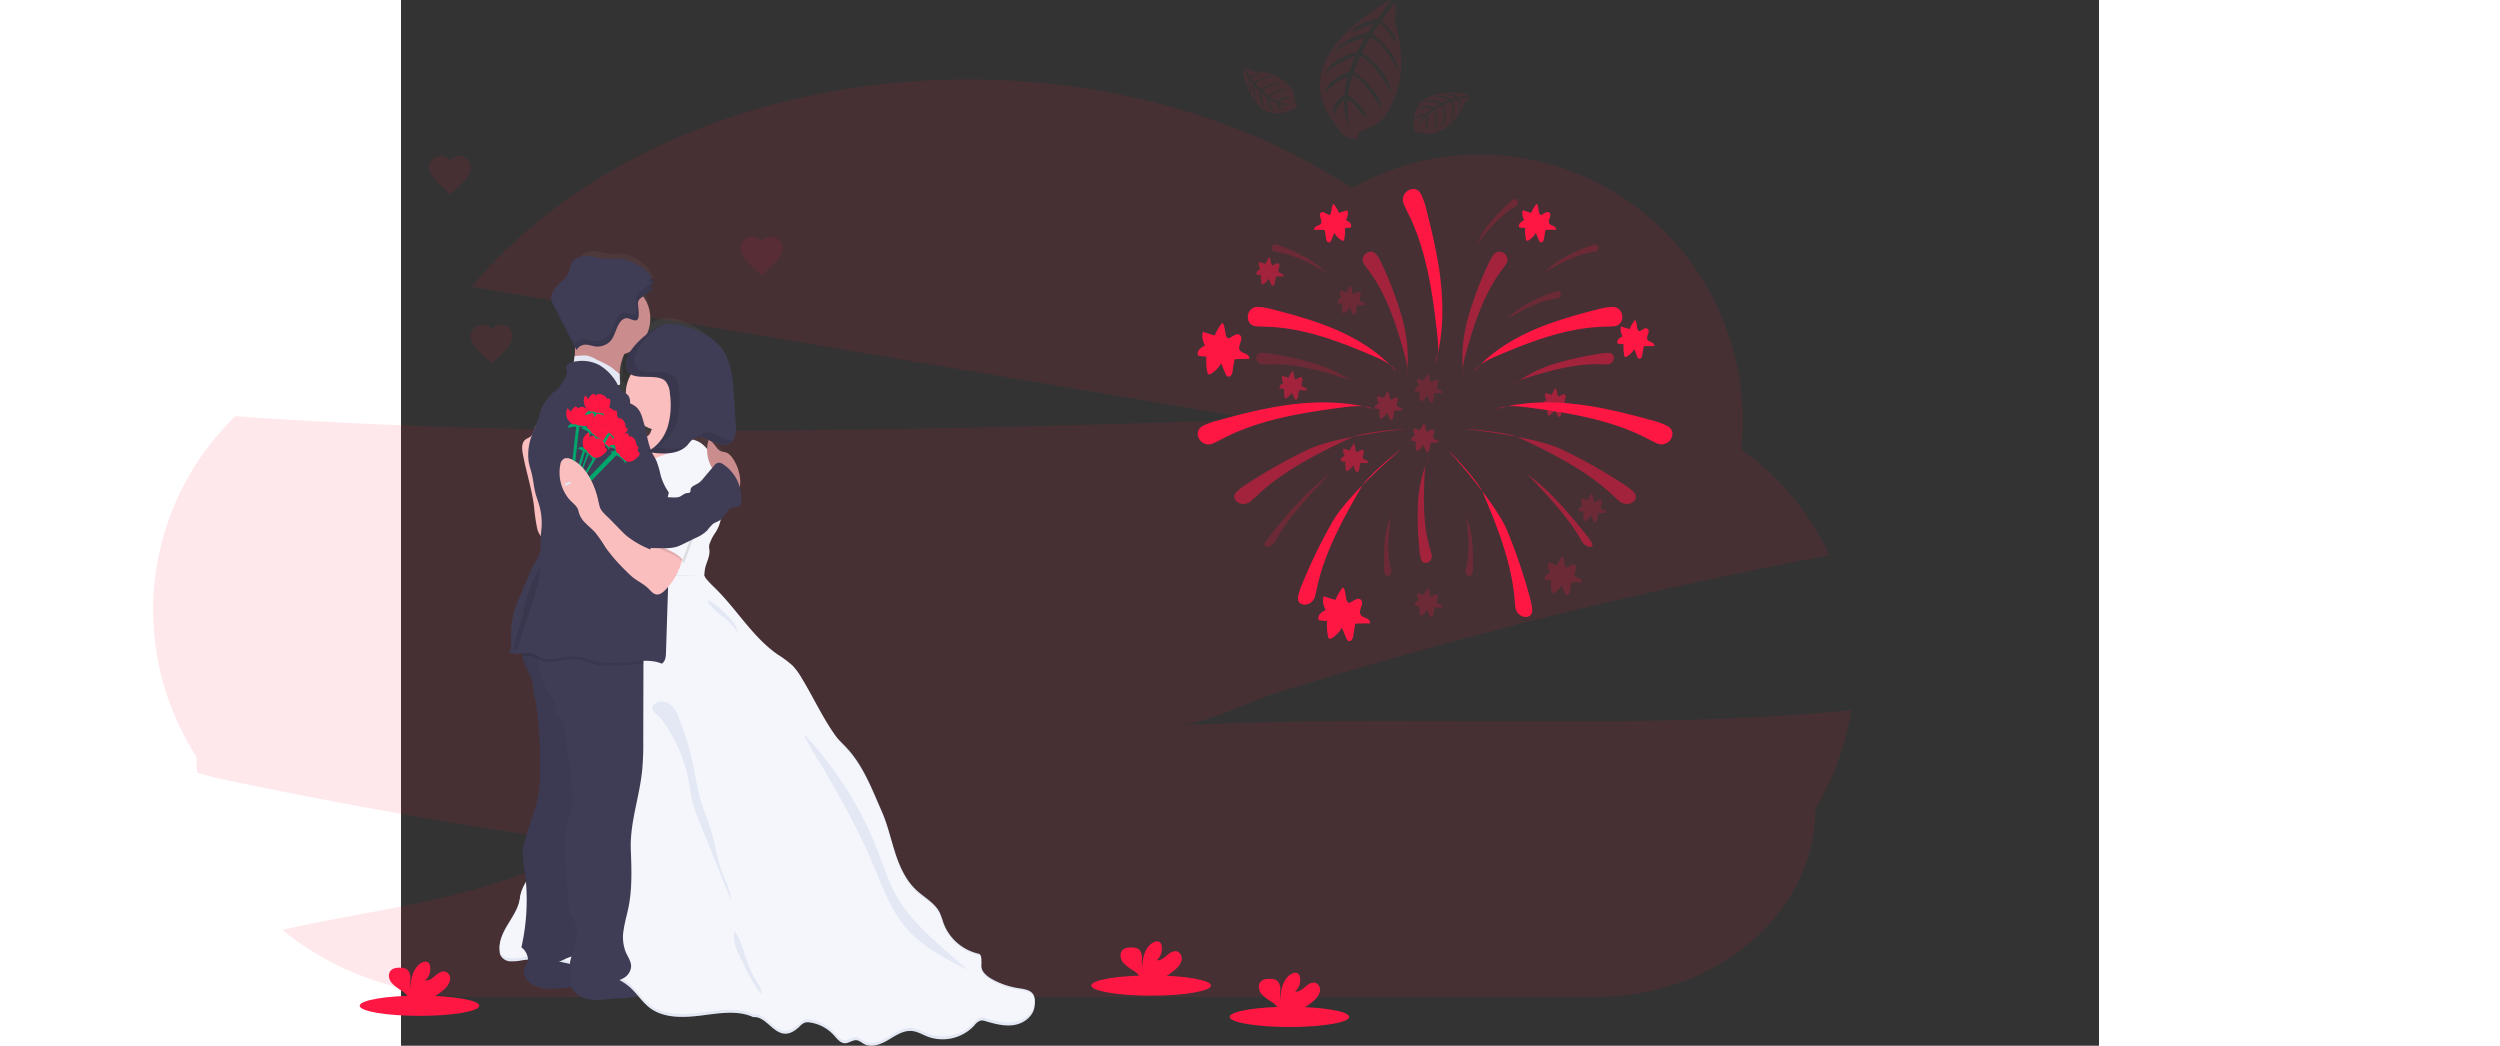 <svg xmlns="http://www.w3.org/2000/svg" xmlns:xlink="http://www.w3.org/1999/xlink" width="650.126" height="271.942" viewBox="100 0 685.126 421.942">
  <rect x="100" y="0" width="685.126" height="421.942" fill="#333333" stroke="none"/>
  <defs>
    <linearGradient id="linear-gradient" x1="0.5" y1="1" x2="0.5" gradientUnits="objectBoundingBox">
      <stop offset="0" stop-color="gray" stop-opacity="0.251"/>
      <stop offset="0.54" stop-color="gray" stop-opacity="0.122"/>
      <stop offset="1" stop-color="gray" stop-opacity="0.102"/>
    </linearGradient>
  </defs>
  <g id="undraw_wedding_t1yl_1_" data-name="undraw_wedding_t1yl (1)" transform="translate(-0.732)">
    <path id="Path_71" data-name="Path 71" d="M441.066,412.661c13.26-.756,29.712-9.756,42.5-13.728q22.71-7.056,45.6-13.56,79.662-22.662,161.063-38.64,7.6-1.488,15.216-2.916a107.789,107.789,0,0,0-35.556-42.7,109.1,109.1,0,0,0,.6-11.262c0-59.484-47.538-107.706-106.2-107.706a104.562,104.562,0,0,0-51.54,13.524c-41.52-27.312-95.712-43.842-155-43.842-84.252,0-158.213,33.384-200.123,83.64l197,33.276,120.8,20.4c-137.717,4.11-275.861,8.2-413.182-1.452a108.851,108.851,0,0,0-15.672,137.4h0c0,2.154.09,4.284.252,6.4,3.5,1.008,6.876,1.974,9.906,2.616q72.966,15.408,146.867,25.8c-36.306,22.386-80.52,25.548-122.4,35.028,20.28,16.74,47.82,27.036,78.168,27.036H611.225c48.93,0,88.59-34.068,88.59-76.092h0a108.082,108.082,0,0,0,14.4-39.528C623.675,415.073,532.008,407.483,441.066,412.661Z" transform="translate(-28.357 -119.76)" fill="#ff1744" opacity="0.1"/>
    <path id="Path_73" data-name="Path 73" d="M842.253,98.38s-45,23.136-21.84,50.556c0,0,2.172,6,8.5,5.538,0,0-1.26-2.3,3.6-4.134a23.352,23.352,0,0,0,4.854-2.574,11.4,11.4,0,0,0,4.362-5.8h0s9.228-12.288,2.142-35.07c0,0,.936-6.438.132-7.476l-5.484,7.476s5.64,3.81,6.276,9.372c0,0-5.862-9.354-7.14-8.292-.258.216-2.724,4.092-2.724,4.092s9.774,6.66,10.488,15.288c0,0-5.5-12.09-11.442-13.8l-3.378,6.072s10.68,6.534,11.868,16.326c0,0-6.18-12.432-12.516-14.946l-2.514,6.42s10.29,6.6,11.226,14.73c0,0-8.6-13.65-11.706-13.2,0,0-1.95,6.036-1.7,7.89,0,0,7.278,4.89,7.4,9.672,0,0-6.708-8.508-7.746-7.95,0,0-.45,8.538,1.614,12.984,0,0-3.522-6.348-2.952-12.984,0,0-3.54,3-4.326,6.93,0,0-1.932-4.7,4.464-9,0,0,.6-6.642,1.35-7.458,0,0-6.906,3.348-9.846,7.482,0,0,1.092-6.162,10.452-9.2l2.4-6.51s-9.366,3.948-12.264,7.434c0,0,2.088-6.114,13-9l3.246-6s-8.328,2.784-12.39,5.964c0,0,3.156-5.256,13.386-7.644l2.634-3.75s-6.042,2.142-7.722,2.916-2.028.384-2.028.384a21.829,21.829,0,0,1,10.788-4.95S842.667,98.782,842.253,98.38Z" transform="translate(-342.239 -98.38)" fill="#ff1744" opacity="0.1"/>
    <path id="Path_74" data-name="Path 74" d="M761.74,144.895s3.5,22.6,18.564,16.572a3.927,3.927,0,0,0,3.6-2.856s-1.17.21-1.266-2.124a10.576,10.576,0,0,0-.408-2.448,5.148,5.148,0,0,0-1.872-2.694h0s-3.948-5.706-14.73-5.916c0,0-2.628-1.32-3.186-1.122l2.4,3.414s2.436-1.878,4.914-1.356c0,0-4.848,1.2-4.572,1.878.054.144,1.362,1.752,1.362,1.752s4.254-3.24,8.052-2.322c0,0-5.964.636-7.56,2.94l2.124,2.31s4.326-3.648,8.694-2.76c0,0-6.216.882-8.2,3.24l2.4,1.992s4.29-3.48,7.92-2.718c0,0-7.08,1.746-7.338,3.138a14.847,14.847,0,0,0,3.138,1.848s3.132-2.4,5.2-1.8c0,0-4.6,1.662-4.512,2.184,0,0,3.6,1.41,5.8,1.164a11.687,11.687,0,0,1-6-.6,6.456,6.456,0,0,0,2.358,2.844s-2.292.156-3.222-3.2c0,0-2.76-1.2-3-1.644a14.125,14.125,0,0,0,1.8,5.292s-2.49-1.35-2.46-5.8l-2.448-1.95s.354,4.578,1.44,6.318c0,0-2.328-1.77-2.022-6.864l-2.106-2.244a23.438,23.438,0,0,0,.8,6.162s-1.8-2.1-1.374-6.828l-1.2-1.662s.06,2.892.15,3.726-.126.924-.126.924a9.839,9.839,0,0,1-.552-5.34S761.974,144.775,761.74,144.895Z" transform="translate(-321.419 -116.743)" fill="#ff1744" opacity="0.1"/>
    <path id="Path_75" data-name="Path 75" d="M898.976,161.487s-22.362-4.752-22.1,11.448a3.9,3.9,0,0,0,1.386,4.368s.222-1.17,2.436-.426a10.422,10.422,0,0,0,2.43.486,5.172,5.172,0,0,0,3.186-.78h0s6.744-1.662,10.8-11.664c0,0,2.172-1.986,2.184-2.574l-4.056,1.05s.888,2.946-.48,5.07c0,0,.6-4.95-.126-4.944-.156,0-2.124.654-2.124.654s1.512,5.124-.7,8.352c0,0,1.536-5.8-.054-8.112l-2.916,1.158s1.872,5.34-.516,9.108c0,0,1.392-6.12-.1-8.808L885.5,167.4s1.722,5.238-.282,8.358c0,0,.894-7.23-.318-7.968a15.336,15.336,0,0,0-2.85,2.274s1.152,3.792-.174,5.5c0,0,.084-4.9-.438-5,0,0-2.6,2.856-3.15,5a11.7,11.7,0,0,1,2.682-5.4,6.462,6.462,0,0,0-3.5,1.2s.672-2.2,4.14-1.872a14.94,14.94,0,0,1,2.6-2.226,14.072,14.072,0,0,0-5.586-.2s2.142-1.842,6.288-.228l2.694-1.6s-4.4-1.3-6.414-.906c0,0,2.478-1.542,7.128.558l2.85-1.2a23.963,23.963,0,0,0-6.042-1.452s2.61-.936,6.87,1.152l1.992-.558s-2.724-.978-3.534-1.2-.822-.444-.822-.444a9.822,9.822,0,0,1,5.19,1.386S899.006,161.745,898.976,161.487Z" transform="translate(-367.395 -123.363)" fill="#ff1744" opacity="0.1"/>
    <ellipse id="Ellipse_114" data-name="Ellipse 114" cx="24.126" cy="4.08" rx="24.126" ry="4.08" transform="translate(379.265 393.574)" fill="#ff1744"/>
    <path id="Path_76" data-name="Path 76" d="M701.946,742.586a6.985,6.985,0,0,0,2.3-3.474,3.081,3.081,0,0,0-1.608-3.534c-1.476-.564-3.054.462-4.248,1.494s-2.568,2.208-4.128,1.992a6.3,6.3,0,0,0,1.944-5.886,2.472,2.472,0,0,0-.54-1.2c-.822-.876-2.3-.5-3.288.186-3.12,2.2-3.99,6.432-4.008,10.248a19.265,19.265,0,0,1-.054-4.2c-.006-1.392-.4-3-1.59-3.738a4.747,4.747,0,0,0-2.4-.564c-1.4-.054-2.964.084-3.918,1.11-1.2,1.278-.882,3.414.15,4.8a15.4,15.4,0,0,0,4.062,3.252,9,9,0,0,1,2.9,2.766,2.5,2.5,0,0,1,.216.5h8.8A24.456,24.456,0,0,0,701.946,742.586Z" transform="translate(-288.577 -351.616)" fill="#ff1744"/>
    <ellipse id="Ellipse_115" data-name="Ellipse 115" cx="24.126" cy="4.08" rx="24.126" ry="4.08" transform="translate(435.065 406.228)" fill="#ff1744"/>
    <path id="Path_77" data-name="Path 77" d="M794.946,763.7a6.985,6.985,0,0,0,2.3-3.474,3.078,3.078,0,0,0-1.608-3.534c-1.476-.564-3.054.456-4.248,1.494s-2.568,2.208-4.128,1.992a6.3,6.3,0,0,0,1.944-5.886,2.448,2.448,0,0,0-.54-1.2c-.822-.876-2.3-.5-3.288.186-3.12,2.2-3.99,6.432-4.008,10.248a19.261,19.261,0,0,1-.054-4.2c-.006-1.392-.4-3-1.59-3.738a4.747,4.747,0,0,0-2.4-.564c-1.4-.054-2.964.084-3.918,1.11-1.2,1.278-.882,3.414.15,4.8a15.517,15.517,0,0,0,4.062,3.252,9,9,0,0,1,2.9,2.766,2.5,2.5,0,0,1,.216.5h8.8A24.661,24.661,0,0,0,794.946,763.7Z" transform="translate(-325.777 -360.06)" fill="#ff1744"/>
    <ellipse id="Ellipse_116" data-name="Ellipse 116" cx="24.126" cy="4.08" rx="24.126" ry="4.08" transform="translate(84.066 401.728)" fill="#ff1744"/>
    <path id="Path_78" data-name="Path 78" d="M209.946,756.2a6.984,6.984,0,0,0,2.3-3.474,3.081,3.081,0,0,0-1.608-3.534c-1.476-.564-3.054.462-4.248,1.494s-2.568,2.214-4.128,1.992a6.3,6.3,0,0,0,1.944-5.886,2.472,2.472,0,0,0-.54-1.2c-.822-.876-2.3-.5-3.288.186-3.12,2.2-3.99,6.438-4.008,10.248a19.264,19.264,0,0,1-.054-4.2c-.006-1.392-.4-3-1.59-3.738a4.746,4.746,0,0,0-2.4-.564c-1.4-.054-2.964.09-3.918,1.116-1.2,1.272-.882,3.408.15,4.8a15.277,15.277,0,0,0,4.062,3.252,9,9,0,0,1,2.9,2.766,2.494,2.494,0,0,1,.216.5h8.8A24.459,24.459,0,0,0,209.946,756.2Z" transform="translate(-91.776 -357.06)" fill="#ff1744"/>
    <path id="Path_79" data-name="Path 79" d="M463.358,562.491a1.472,1.472,0,0,0,0-.162,4.8,4.8,0,0,0-.426-2.226c-.972-1.968-3.312-2.292-5.3-2.634a26.129,26.129,0,0,1-9.234-3.474c-1.878-1.146-3.8-2.832-4.038-5.2,0-.486.036-.972,0-1.416v-.948c0-1.266-.072-2.43-1.014-2.658-5.628-1.392-10.494-6.186-12.432-12.264-.414-1.3-.7-2.646-1.236-3.888-1.7-3.936-5.478-6.072-8.334-9.048-3.756-3.918-5.934-9.366-7.512-14.832s-2.67-11.124-4.74-16.386c-3.45-8.778-6.564-18.126-12.414-25.14-.882-1.062-1.854-2.148-2.88-3.246-5.2-7.6-8.736-16.578-13.242-24.774a24.805,24.805,0,0,0-3.126-4.7,39.554,39.554,0,0,0-5.292-4.374c-8.67-6.768-14.214-17.4-21.684-25.758a33.922,33.922,0,0,1-4.29-5.268,16.8,16.8,0,0,1,.264-3.06c.48-2.49,1.77-4.854,1.548-7.392a10.389,10.389,0,0,1-.126-1.494,5.4,5.4,0,0,1,.456-1.668,16.5,16.5,0,0,1,1.524-3.276,13.938,13.938,0,0,0,2.1-5.526c1.494-1.416,2.142-4.008,4.008-4.662,1.038-.36,2.4-.114,3-1.14a2.748,2.748,0,0,0,.282-1.128,17.178,17.178,0,0,0-.51-6.036,14.847,14.847,0,0,0,.12-3.138,18.876,18.876,0,0,0-2.19-7.458c-.762-1.452-1.8-2.9-3.282-3.24-.324-.072-.654-.09-.966-.186-1.908-.558-2.568-3.5-4.29-4.416,2.214,1.2,4.476,2.556,6.558,1.548,2.616-1.278,2.832-5.262,2.634-8.442l-.7-11.778c-.372-6-.84-12.366-3.93-17.31-2.784-4.464-7.344-7.146-12-8.82-3.144-1.134-6.6-1.86-9.714-.7.186-.132.366-.264.546-.384a8.738,8.738,0,0,0-1.122.42,20.913,20.913,0,0,0-4.512,3.1,16.284,16.284,0,0,0,1.14-6,15.948,15.948,0,0,0-2.508-8.676l3.516-2.958-.822-1.338,1.548-1.476a1.086,1.086,0,0,0-.924-.516,1.3,1.3,0,0,0-.216,0,3.2,3.2,0,0,0-.108-1.314l-.108.1a3.958,3.958,0,0,0-.432-1.044h.126a3.845,3.845,0,0,0-.246-.39v.186A8.671,8.671,0,0,0,325,272.518c-2.688-2.208-5.766-4.038-9.1-4.284-1.62-.12-3.246.138-4.866,0-2.184-.15-4.3-.978-6.492-1.068s-4.656.8-5.562,3c-.39.96-.444,2.04-.738,3.03-.654,2.208-2.4,3.738-3.882,5.37s-2.856,3.822-2.448,6.1a8.77,8.77,0,0,0,.756,2.088l7.6,16.416a32.19,32.19,0,0,1-.108,3.6q-.072.774-.2,1.566c-.036.222-.078.45-.132.678a3.8,3.8,0,0,0-2.292,1.32,1.884,1.884,0,0,0-.4.948,8.568,8.568,0,0,0,.288,1.626,4.2,4.2,0,0,1-.486,2.034,15.788,15.788,0,0,1-2.868,4.9c-.528.546-1.128,1-1.662,1.542a16.534,16.534,0,0,0-1.662,2.082,14.1,14.1,0,0,0-2.664,5.136c-.672,3.18-2.028,6.2-3,9.306a3.172,3.172,0,0,1-.51.684c-.6.564-1.368.8-1.956,1.356-1.32,1.248-1.2,3.528-.876,5.43,1.164,7.068,3.2,13.95,4.014,21.078a77.65,77.65,0,0,0,1.08,8.37,10.2,10.2,0,0,0,1.29,3.336c-.09,2.682.186,5.4-.768,7.872-.444,1.116-1.062,2.136-1.6,3.2a47.032,47.032,0,0,0-1.986,4.728l-3.258,8.58c-.6,1.626-1.236,3.264-1.7,4.956-1.35,4.926-1.356,10.2-1.164,15.33a.66.66,0,0,1-.1.456c-.1.12-.324.084-.33-.078-.042.3-.21.81-.246,1.1,1.452.708,3.084.48,4.7.306v.474a.764.764,0,0,0,0,.114,10.093,10.093,0,0,0,.15,1.458v.036c.042.246.1.486.15.726a.289.289,0,0,0,.048.192c.054.216.114.438.18.648.036.114.066.216.1.324s.09.264.138.39.054.162.084.24c.4,1.032.87,2.028,1.32,3.036a16.2,16.2,0,0,1,1.53,4.956c.036.4.048.792.066,1.2v.414a11.355,11.355,0,0,0,.108,1.278c.108.684.312,1.338.474,2.01.1.4.168.8.24,1.2s.138.918.2,1.374q.678,5.088,1,10.2c.054.822.1,1.65.144,2.472.282,6,.21,12,.138,18.036a36.156,36.156,0,0,1-.6,5.868c-1,5.682-3.072,11.2-4.44,16.842-.144.6-.276,1.2-.4,1.8a24.151,24.151,0,0,0-.6,3.87,27.361,27.361,0,0,0,.468,5.184q.444,3.114.684,6.258a17.531,17.531,0,0,0-2.124,6.324c-.726,6.678-6.384,11.688-7.152,18.366a8.245,8.245,0,0,0-.054,1.278,6.364,6.364,0,0,0,0,.828,5.4,5.4,0,0,0,.18,2.112,4.2,4.2,0,0,0,3.5,2.634,15.241,15.241,0,0,0,4.4-.432c.66-.114,1.32-.186,1.98-.252a4.337,4.337,0,0,1,0,.684,11.8,11.8,0,0,0-.792,1.74,6.15,6.15,0,0,0-.678,2.262,5.028,5.028,0,0,0,.678,2.664,8.876,8.876,0,0,0,7.242,4.2c2.82.24,5.622-.378,8.442-.528h.48a5.223,5.223,0,0,0,.354.768c1.47,2.694,4.422,3.96,7.236,4.2s5.628-.372,8.448-.522c.84-.042,1.686-.042,2.526-.1a24.6,24.6,0,0,0,5.088-.93,29.489,29.489,0,0,0,4.086,4.674c4.944,4.2,11.778,3.96,17.958,3.138s13.146-2.346,18.78.6c4.32-.474,6.894,6.384,11.232,6.558,1.992.078,3.78-1.32,5.22-2.856a5.285,5.285,0,0,1,1.86-1.524,3.659,3.659,0,0,1,1.854-.06,13.908,13.908,0,0,1,8.484,5.124c1.092,1.368,2.208,3.09,3.846,3.126,1.47,0,2.772-1.386,4.23-1.2.99.132,1.8.978,2.658,1.5,2.688,1.59,6,.12,8.58-1.632s5.34-3.87,8.364-3.552c1.962.2,3.708,1.428,5.538,2.226a14.314,14.314,0,0,0,16.6-4.416c.642-.8,1.3-1.734,2.25-1.944a3.528,3.528,0,0,1,1.86.276c3.39,1.128,6.954,2.166,10.422,1.4s6.768-3.906,6.84-7.854a5.765,5.765,0,0,0-.03-.72c0-.15.03-.306.03-.462A3.333,3.333,0,0,0,463.358,562.491ZM327.159,337.06a3.546,3.546,0,0,1-1.2,1.584c-.048-.258-.1-.516-.15-.78-.216-1.116-.462-2.226-.726-3.33a12.763,12.763,0,0,0,2.55,1.26c-.174.42-.318.87-.492,1.266Zm-8.8-27.084v.126c0,2.112.732,3.318,1.8,4.008a16.2,16.2,0,0,0-1.8,7.476,12.685,12.685,0,0,1-1.2-.954,8.1,8.1,0,0,1-1.578-2.322.8.8,0,0,0,.5-.078c.306-.21.294-.7.252-1.1a23.574,23.574,0,0,1,1.482-11.106,12.071,12.071,0,0,0,2.022-.93,9.954,9.954,0,0,0-1.47,4.8.2.2,0,0,0-.03.078Zm29.364,30.114a15.163,15.163,0,0,0-.51,3.564,9.1,9.1,0,0,0-4.566-3.6,6.443,6.443,0,0,0-.672-.162,3.9,3.9,0,0,1,.45-.384c1.722-1.2,3.66-.36,5.64.69a2.9,2.9,0,0,0-.36-.108Z" transform="translate(-126.123 -165.892)" fill="url(#linear-gradient)"/>
    <path id="Path_80" data-name="Path 80" d="M278.4,747.842a4.722,4.722,0,0,0,.774,2.712c1.674,2.742,5.034,4.026,8.232,4.266s6.4-.384,9.6-.534c.96-.042,1.92-.048,2.874-.1,4.968-.3,9.714-2.058,14.4-3.8.768-.282,1.662-.738,1.7-1.548a1.9,1.9,0,0,0-.792-1.416,8.139,8.139,0,0,0-2.046-1.308c-2.6-1.146-5.724-.846-8.2-2.256-.546-.312-1.044-.7-1.614-.954a6.877,6.877,0,0,0-2.088-.48,31.926,31.926,0,0,0-9.288.306,64.941,64.941,0,0,1-7,1.284,8.945,8.945,0,0,1-2.682-.174c-.6-.138-1.362-.678-1.932-.318s-.888,1.506-1.158,2.016A5.862,5.862,0,0,0,278.4,747.842Z" transform="translate(-128.081 -355.918)" fill="#3f3d56"/>
    <path id="Path_81" data-name="Path 81" d="M278.4,747.842a4.722,4.722,0,0,0,.774,2.712c1.674,2.742,5.034,4.026,8.232,4.266s6.4-.384,9.6-.534c.96-.042,1.92-.048,2.874-.1,4.968-.3,9.714-2.058,14.4-3.8.768-.282,1.662-.738,1.7-1.548a1.9,1.9,0,0,0-.792-1.416,8.139,8.139,0,0,0-2.046-1.308c-2.6-1.146-5.724-.846-8.2-2.256-.546-.312-1.044-.7-1.614-.954a6.877,6.877,0,0,0-2.088-.48,31.926,31.926,0,0,0-9.288.306,64.941,64.941,0,0,1-7,1.284,8.945,8.945,0,0,1-2.682-.174c-.6-.138-1.362-.678-1.932-.318s-.888,1.506-1.158,2.016A5.862,5.862,0,0,0,278.4,747.842Z" transform="translate(-128.081 -355.918)" opacity="0.05"/>
    <path id="Path_82" data-name="Path 82" d="M309.719,755.339a4.68,4.68,0,0,0,.774,2.712c1.674,2.742,5.028,4.026,8.232,4.266s6.4-.384,9.6-.534c.96-.042,1.914-.048,2.874-.1,4.968-.3,9.714-2.058,14.4-3.8.768-.288,1.662-.738,1.7-1.554a1.89,1.89,0,0,0-.792-1.41,7.975,7.975,0,0,0-2.046-1.308c-2.6-1.146-5.724-.852-8.2-2.262-.546-.306-1.044-.7-1.614-.948a7.062,7.062,0,0,0-2.088-.486,31.927,31.927,0,0,0-9.288.312,63.485,63.485,0,0,1-7,1.278,8.745,8.745,0,0,1-2.682-.168c-.6-.138-1.362-.678-1.932-.318s-.894,1.506-1.158,2.016a5.766,5.766,0,0,0-.786,2.3Z" transform="translate(-140.609 -358.915)" fill="#3f3d56"/>
    <path id="Path_83" data-name="Path 83" d="M286.907,383.62a3.15,3.15,0,0,0-1.14-1.5c-1.254-.7-2.736.6-3.282,1.9s-.726,2.9-1.8,3.84c-.654.6-1.554.816-2.226,1.38-1.5,1.266-1.35,3.6-1,5.52,1.326,7.2,3.648,14.2,4.572,21.45a76,76,0,0,0,1.2,8.52,8.036,8.036,0,0,0,2.4,4.38,3.655,3.655,0,0,0,4.65.162,53.323,53.323,0,0,1-3.294-18.93c.036-4.2.6-8.4.714-12.648.126-3.708-.06-7.422-.246-11.13a6.918,6.918,0,0,0-.528-2.778,2.4,2.4,0,0,0-2.262-1.422" transform="translate(-127.613 -211.799)" fill="#fbbebe"/>
    <circle id="Ellipse_117" data-name="Ellipse 117" cx="15.102" cy="15.102" r="15.102" transform="translate(171.132 113.376)" fill="#cb8c8e"/>
    <circle id="Ellipse_118" data-name="Ellipse 118" cx="15.15" cy="15.15" r="15.15" transform="translate(191.436 143.579)" fill="#fbbebe"/>
    <path id="Path_84" data-name="Path 84" d="M369.68,384.263c.132,1.2.6,2.6,1.746,2.9a12.839,12.839,0,0,0,1.6.09A2.73,2.73,0,0,1,375,388.781a4.89,4.89,0,0,1,.414,2.538,7.992,7.992,0,0,1-1.236,3.708,10.65,10.65,0,0,1-5.556,4.068,29.949,29.949,0,0,1-6.876,1.266,8.219,8.219,0,0,1-3.114-.1,6.6,6.6,0,0,1-1.8-.912,17.767,17.767,0,0,1-4.422-4.236,10.62,10.62,0,0,1-1.9-3.894,5.856,5.856,0,0,1,.558-4.2,2.07,2.07,0,0,1,1.008-.954c1.284-.462,2.448,1.128,3.81,1.164a2.942,2.942,0,0,0,2.4-1.9,12.8,12.8,0,0,1,1.41-2.892,6.226,6.226,0,0,1,3.3-1.716c2-.528,4.632-1.326,6.72-1.1,1.146.114.4.8.132,1.626A7.3,7.3,0,0,0,369.68,384.263Z" transform="translate(-156.86 -210.863)" fill="#fbbebe"/>
    <path id="Path_85" data-name="Path 85" d="M357.879,405.774c1.842-.828,2.862-2.826,4.506-4.008,1.38-.99,3.1-1.344,4.68-1.974a13.649,13.649,0,0,0,4.32-2.76c1.14-1.074,2.154-2.4,3.6-2.928a5.6,5.6,0,0,1,3.4,0c3.114.864,5.508,3.456,6.9,6.366a34.233,34.233,0,0,1,2.448,9.336l.78,4.8a44.094,44.094,0,0,1,.834,8.9,14.821,14.821,0,0,1-2.724,8.4,16.4,16.4,0,0,0-1.734,3.33,5.082,5.082,0,0,0-.51,1.7,9.342,9.342,0,0,0,.138,1.518c.252,2.58-1.2,4.986-1.764,7.518a21.647,21.647,0,0,0-.264,5.142,1.26,1.26,0,0,0,.132.648,1.2,1.2,0,0,0,.51.408c.4.21.8.408,1.2.6a44.946,44.946,0,0,1-10.086,1.068c-5.946-.138-11.748-1.8-17.658-2.49-.222-2.712.522-5.328.69-8.04a32.576,32.576,0,0,0-.33-5.292,64.2,64.2,0,0,1,.138-14.4c.2-1.68.48-3.354.558-5.046.09-2-.09-4.014.054-6,.138-1.9.6-3.786.648-5.694A.984.984,0,0,0,357.879,405.774Z" transform="translate(-159.339 -216.565)" fill="#f4f6fb"/>
    <path id="Path_86" data-name="Path 86" d="M326.781,483.13c6.216.036,11.694.216,17.892.642,1.092,1.8-1.524,6.654-.042,8.142,8.5,8.514,10.386,19.956,20.25,26.85,2.046,1.428,7.8,2.586,9.6,4.35,1.41,1.4-.744.4.3,2.1,6,9.792,19.53,19.458,27.372,27.876,6.648,7.134,10.2,16.65,14.124,25.584,2.352,5.346,3.6,11.112,5.4,16.674s4.278,11.1,8.55,15.084c3.252,3.036,7.554,5.208,9.48,9.21a38.331,38.331,0,0,1,1.41,3.96,19.8,19.8,0,0,0,14.148,12.474c1.746.384.948,3.294,1.128,5.076.246,2.436,2.448,4.164,4.6,5.334a32.2,32.2,0,0,0,10.494,3.534c2.256.342,4.92.678,6,2.676a4.482,4.482,0,0,1,.486,2.268c-.078,4.02-3.84,7.2-7.8,7.992s-8-.276-11.856-1.422a4.459,4.459,0,0,0-2.118-.282,5.273,5.273,0,0,0-2.562,1.98,17.49,17.49,0,0,1-18.882,4.494c-2.088-.816-4.068-2.058-6.3-2.268-3.444-.324-6.558,1.836-9.522,3.6s-6.708,3.276-9.762,1.656c-1.008-.528-1.9-1.386-3-1.524-1.662-.192-3.144,1.248-4.8,1.2-1.86-.036-3.138-1.8-4.38-3.18a16.236,16.236,0,0,0-9.66-5.154,4.536,4.536,0,0,0-2.106.06,5.929,5.929,0,0,0-2.118,1.548c-1.638,1.566-3.672,3-5.934,2.9-4.938-.174-7.872-7.152-12.786-6.672-6.408-3-14.34-1.452-21.366-.6s-14.808,1.1-20.436-3.192c-2.964-2.268-4.974-5.562-7.74-8.076-4.368-3.972-10.26-5.706-15.942-7.326-9-2.568-18.348-5.16-27.6-3.762a20.541,20.541,0,0,1-5.016.438,4.646,4.646,0,0,1-3.978-2.676,5.238,5.238,0,0,1-.168-2.5c.87-6.792,7.308-11.892,8.13-18.69.414-3.372,2.226-6.324,4.158-9.114a78.606,78.606,0,0,0,4.494-7.746,161.767,161.767,0,0,0,8.82-18.336,158.942,158.942,0,0,0,5.784-20.586c1.56-6.7,2.3-13.566,3.426-20.358.816-4.938,2.094-9.786,3.372-14.628,3.78-14.3,7.584-28.692,13.8-42.108C318.165,481.78,322.623,483.106,326.781,483.13Z" transform="translate(-121.545 -251.285)" fill="#e3e8f4"/>
    <path id="Path_87" data-name="Path 87" d="M326.781,486.13c6.216.036,11.694-.384,17.892.042,1.092,1.8,3.4,3.876,4.884,5.358,8.5,8.526,14.808,19.326,24.666,26.214a43.165,43.165,0,0,1,6,4.452,24.976,24.976,0,0,1,3.558,4.8c6,9.8,10.506,20.7,18.348,29.118,6.648,7.134,10.2,16.65,14.124,25.584,2.352,5.346,3.6,11.112,5.4,16.674s4.278,11.1,8.55,15.084c3.252,3.036,7.554,5.208,9.48,9.21a38.343,38.343,0,0,1,1.41,3.96A19.8,19.8,0,0,0,455.24,639.1c1.746.384.948,3.294,1.128,5.076.246,2.436,2.448,4.164,4.6,5.334a32.2,32.2,0,0,0,10.494,3.534c2.256.342,4.92.678,6,2.676a4.481,4.481,0,0,1,.486,2.268c-.078,4.02-3.84,7.2-7.8,7.992s-8-.276-11.856-1.422a4.458,4.458,0,0,0-2.118-.282,5.272,5.272,0,0,0-2.562,1.98,17.49,17.49,0,0,1-18.882,4.494c-2.088-.816-4.068-2.058-6.3-2.268-3.444-.324-6.558,1.836-9.522,3.6s-6.708,3.276-9.762,1.656c-1.008-.528-1.9-1.386-3-1.524-1.662-.192-3.144,1.248-4.8,1.2-1.86-.036-3.138-1.8-4.38-3.18a16.235,16.235,0,0,0-9.636-5.178,4.535,4.535,0,0,0-2.106.06,5.926,5.926,0,0,0-2.118,1.548c-1.638,1.566-3.672,3-5.934,2.9-4.938-.174-7.872-7.152-12.786-6.672-6.408-3-14.34-1.452-21.366-.6s-14.808,1.1-20.436-3.192c-2.964-2.268-4.974-5.562-7.74-8.076-4.368-3.972-10.26-5.706-15.942-7.326-9-2.568-18.348-5.16-27.6-3.762a20.541,20.541,0,0,1-5.016.438,4.646,4.646,0,0,1-3.978-2.676,5.238,5.238,0,0,1-.168-2.5c.87-6.792,7.308-11.892,8.13-18.69.414-3.372,2.226-6.324,4.158-9.114a78.606,78.606,0,0,0,4.494-7.746,161.768,161.768,0,0,0,8.82-18.336,158.942,158.942,0,0,0,5.784-20.586c1.56-6.7,2.3-13.566,3.426-20.358.816-4.938,2.094-9.786,3.372-14.628,3.78-14.3,7.584-28.692,13.8-42.108C318.165,484.78,322.623,486.106,326.781,486.13Z" transform="translate(-121.545 -252.485)" fill="#e3e8f4"/>
    <path id="Path_88" data-name="Path 88" d="M326.781,484.13c6.216.036,11.694-.384,17.892.042,1.092,1.8,3.4,3.876,4.884,5.358,8.5,8.526,14.808,19.326,24.666,26.214a43.175,43.175,0,0,1,6,4.452,24.972,24.972,0,0,1,3.558,4.8c6,9.8,10.506,20.7,18.348,29.118,6.648,7.134,10.2,16.65,14.124,25.584,2.352,5.346,3.6,11.112,5.4,16.674s4.278,11.1,8.55,15.084c3.252,3.036,7.554,5.208,9.48,9.21a38.348,38.348,0,0,1,1.41,3.96A19.8,19.8,0,0,0,455.24,637.1c1.746.384.948,3.294,1.128,5.076.246,2.436,2.448,4.164,4.6,5.334a32.2,32.2,0,0,0,10.494,3.534c2.256.342,4.92.678,6,2.676a4.481,4.481,0,0,1,.486,2.268c-.078,4.02-3.84,7.2-7.8,7.992s-8-.276-11.856-1.422a4.458,4.458,0,0,0-2.118-.282,5.273,5.273,0,0,0-2.562,1.98,17.49,17.49,0,0,1-18.882,4.494c-2.088-.816-4.068-2.058-6.3-2.268-3.444-.324-6.558,1.836-9.522,3.6s-6.708,3.276-9.762,1.656c-1.008-.528-1.9-1.386-3-1.524-1.662-.192-3.144,1.248-4.8,1.2-1.86-.036-3.138-1.8-4.38-3.18a16.235,16.235,0,0,0-9.636-5.178,4.535,4.535,0,0,0-2.106.06,5.927,5.927,0,0,0-2.118,1.548c-1.638,1.566-3.672,3-5.934,2.9-4.938-.174-7.872-7.152-12.786-6.672-6.408-3-14.34-1.452-21.366-.6s-14.808,1.1-20.436-3.192c-2.964-2.268-4.974-5.562-7.74-8.076-4.368-3.972-10.26-5.706-15.942-7.326-9-2.568-18.348-5.16-27.6-3.762a20.541,20.541,0,0,1-5.016.438,4.646,4.646,0,0,1-3.978-2.676,5.238,5.238,0,0,1-.168-2.5c.87-6.792,7.308-11.892,8.13-18.69.414-3.372,2.226-6.324,4.158-9.114a78.606,78.606,0,0,0,4.494-7.746,161.767,161.767,0,0,0,8.82-18.336,158.941,158.941,0,0,0,5.784-20.586c1.56-6.7,2.3-13.566,3.426-20.358.816-4.938,2.094-9.786,3.372-14.628,3.78-14.3,7.584-28.692,13.8-42.108C318.165,482.78,322.623,484.106,326.781,484.13Z" transform="translate(-121.545 -251.685)" fill="#f4f6fb"/>
    <path id="Path_89" data-name="Path 89" d="M278.532,531.68c-1.98,2.166-1.53,5.61-.372,8.3s2.916,5.22,3.24,8.136c.108.972.048,1.956.216,2.922.126.7.36,1.362.54,2.046a23.05,23.05,0,0,1,.5,2.628c.636,4.272,1.068,8.58,1.3,12.9.33,6.108.246,12.234.162,18.354-.12,8.562-4.2,16.578-6.186,24.906a21.539,21.539,0,0,0-.684,3.936,25.606,25.606,0,0,0,.522,5.274,86.567,86.567,0,0,1-1.05,32.868,6.517,6.517,0,0,1,2.622,6.036c3.87.678,7.92,1.344,11.646.114,2.25-.738,4.272-2.142,6.6-2.58,1.8-.33,3.882-.162,5.154-1.47a5.476,5.476,0,0,0,1.1-2.1c4.392-12.78,3.162-26.694,2.916-40.2-.132-7.26,0-14.526-.276-21.78a168.648,168.648,0,0,0-6.048-38.232c-1.68-6-3.3-12-6.6-17.322a9.048,9.048,0,0,0-2.748-3.1,10.217,10.217,0,0,0-4.236-1.122C283.794,531.872,281.592,532.028,278.532,531.68Z" transform="translate(-127.41 -271.701)" fill="#3f3d56"/>
    <path id="Path_90" data-name="Path 90" d="M303.846,653.956a5.5,5.5,0,0,1-1.1,2.094c-1.272,1.314-3.36,1.14-5.154,1.476-.228.042-.456.1-.678.156-2.046.546-3.894,1.752-5.916,2.4-3.732,1.2-7.8.564-11.652-.114a6.527,6.527,0,0,0-2.622-6.042,86.538,86.538,0,0,0,1.056-32.862,25.2,25.2,0,0,1-.528-5.274,21.971,21.971,0,0,1,.684-3.936c1.974-8.334,6.066-16.35,6.186-24.912.084-6.12.168-12.246-.156-18.354q-.354-6.48-1.3-12.9a24.425,24.425,0,0,0-.5-2.628c-.186-.678-.42-1.35-.54-2.046-.174-.96-.114-1.95-.222-2.922-.324-2.916-2.076-5.436-3.24-8.13a12.037,12.037,0,0,1-.936-3.492,6,6,0,0,1,1.308-4.8c2.058.228,3.72.222,5.52.3.882.036,1.8.1,2.8.21A10.018,10.018,0,0,1,291.1,533.3a9,9,0,0,1,2.742,3.1c.324.522.63,1.05.924,1.584,2.694,4.9,4.164,10.3,5.676,15.732a168.7,168.7,0,0,1,6.048,38.232c.306,7.254.144,14.52.276,21.786C307.014,627.268,308.238,641.169,303.846,653.956Z" transform="translate(-127.41 -271.697)" opacity="0.05"/>
    <path id="Path_91" data-name="Path 91" d="M330.528,535.851v3.156q-.042,15.2-.078,30.4a120.6,120.6,0,0,1-.432,12.5c-1.062,10.8-5.01,21.258-4.59,32.07.3,7.854.6,15.8-.978,23.5-.6,2.952-1.476,5.856-1.908,8.838a16.69,16.69,0,0,0,.8,8.9c.852,1.986,2.286,3.864,2.208,6a5.886,5.886,0,0,1-2.838,4.488,13.489,13.489,0,0,1-5.2,1.734,39.891,39.891,0,0,1-6.918.534c-3.318-.036-7.1-.762-8.814-3.6a8.559,8.559,0,0,1-.51-6.5c.066-.252.132-.5.2-.744.564-1.89,1.368-3.708,1.8-5.628a15.666,15.666,0,0,0-.642-9.1c-.2-.54-.846-1.56-1.422-1.494a24.475,24.475,0,0,1-1.2-7.506l-.846-17.22a44.4,44.4,0,0,1,.408-11.22c.6-3,1.878-5.856,2.238-8.9a29.442,29.442,0,0,0-.03-5.49,243.767,243.767,0,0,0-3.648-28.038,3.359,3.359,0,0,0-.462-1.332c-.4-.552-1.086-.81-1.572-1.29-1.02-1-.924-2.622-1.164-4.032-.432-2.544-2.118-4.656-3.42-6.876a25.2,25.2,0,0,1-3.378-11.742,24.636,24.636,0,0,1,.474-5.826c.048-.258.108-.516.168-.774a156.922,156.922,0,0,1,39.084,2.4,3.192,3.192,0,0,1,2.436,1.3,3.247,3.247,0,0,1,.228,1.488Z" transform="translate(-131.97 -271.168)" fill="#3f3d56"/>
    <path id="Path_92" data-name="Path 92" d="M475.66,607.738c6.456,11.364,12.936,22.752,18.072,34.77,4.17,9.75,7.59,20.136,14.586,28.1,6.552,7.458,15.6,12.114,24.486,16.6l-7.956-7.008c-7.986-7.05-16.14-14.3-21.21-23.664-2.76-5.1-4.512-10.674-6.6-16.1a147.68,147.68,0,0,0-21.978-38.784A109.428,109.428,0,0,0,466.78,592C468.814,597.4,472.792,602.7,475.66,607.738Z" transform="translate(-203.434 -295.829)" fill="#e3e8f4"/>
    <path id="Path_93" data-name="Path 93" d="M423.842,738.7c1.944,4,3.924,8.052,6.888,11.364.252-1.98-1.1-3.756-2.178-5.436a46.5,46.5,0,0,1-4.308-9.894c-1.092-3.15-2.106-7.494-4.428-9.984C418.628,729.022,422.042,735.028,423.842,738.7Z" transform="translate(-184.551 -348.93)" fill="#e3e8f4"/>
    <path id="Path_94" data-name="Path 94" d="M379.419,602.027c.564,3,.894,6,1.65,8.934a63.724,63.724,0,0,0,2.73,7.74l12.648,31.524c-.108-4.284-2.4-8.16-3.858-12.18-1.8-4.938-2.448-10.2-3.918-15.276-1.2-4.116-2.94-8.046-4.2-12.144-1.752-5.778-2.49-11.814-3.864-17.694a129.4,129.4,0,0,0-4.638-15c-.84-2.316-1.8-4.722-3.654-6.324s-4.962-2.058-6.714-.324c-2.466,2.442,1.272,3.972,2.5,5.562a59.651,59.651,0,0,1,11.3,25.2Z" transform="translate(-162.633 -287.1)" fill="#e3e8f4"/>
    <path id="Path_95" data-name="Path 95" d="M411.331,509.608a11.494,11.494,0,0,1,1.74,2.256c.678,1.248.948,2.706,1.8,3.864a37.742,37.742,0,0,0-5.112-5.808c-1.152-.99-2.4-1.842-3.558-2.832-.882-.756-4.746-4.032-3.978-5.148C405.607,503.662,408.757,506.83,411.331,509.608Z" transform="translate(-177.571 -259.805)" fill="#e3e8f4"/>
    <path id="Path_96" data-name="Path 96" d="M333.834,321.477a8.636,8.636,0,0,1-1.554,3.384,21.654,21.654,0,0,0-3.09,10.47,21,21,0,0,0,.144,3.246c.048.4.06.906-.288,1.116a1.008,1.008,0,0,1-.6.078c-.408-.036-.8-.084-1.2-.15-6.414-1.026-12.03-5.4-18.486-6.5a3.084,3.084,0,0,0,1.65-1.95,8.769,8.769,0,0,0,.39-1.488c.1-.534.168-1.068.222-1.59.408-3.864-.18-7.416-.4-11.34-.246-4.572,5.4-3.066,8.712-3.126a27.456,27.456,0,0,1,7.932.63,9.3,9.3,0,0,1,6.114,4.734A4.8,4.8,0,0,1,333.834,321.477Z" transform="translate(-140.226 -184.401)" fill="#cb8c8e"/>
    <path id="Path_97" data-name="Path 97" d="M330.146,349.281a1.008,1.008,0,0,1-.6.078c-.408-.036-.8-.084-1.2-.15-.552-.516-1.086-1.056-1.6-1.62a35.052,35.052,0,0,0-3.672-3.93,12.744,12.744,0,0,0-7.5-2.676,24.669,24.669,0,0,1-4.068-.228,8.774,8.774,0,0,0,.39-1.488c.1-.534.168-1.068.222-1.59a20.132,20.132,0,0,1,2.268-.162,10.9,10.9,0,0,1,2.688-.054,13.723,13.723,0,0,1,4.122,1.74,49.063,49.063,0,0,1,5.526,2.856c.528.372,1.032.78,1.536,1.2.684.558,1.362,1.122,2.046,1.674a20.992,20.992,0,0,0,.144,3.246C330.482,348.561,330.494,349.071,330.146,349.281Z" transform="translate(-141.326 -193.99)" fill="#e3e8f4"/>
    <path id="Path_98" data-name="Path 98" d="M326.256,535.847V539c-2.5.072-5.046.438-7.53.6-2.334.168-4.674.174-7.014.144a20.365,20.365,0,0,1-5.436-.6c-1.278-.372-2.478-.984-3.75-1.368a18.062,18.062,0,0,0-7.47-.348c-2.064.24-4.146.6-6.2.786a8.329,8.329,0,0,1-3.96-.408,7.343,7.343,0,0,1-1.02-.564,13.924,13.924,0,0,0-1.584-.918,9.38,9.38,0,0,0-4.77-.4,6,6,0,0,1,1.308-4.8c2.058.228,3.72.222,5.52.3.048-.258.108-.516.168-.774a156.913,156.913,0,0,1,39.084,2.4,3.192,3.192,0,0,1,2.436,1.3A3.246,3.246,0,0,1,326.256,535.847Z" transform="translate(-127.698 -271.164)" opacity="0.1"/>
    <path id="Path_99" data-name="Path 99" d="M295.508,341.307a5.289,5.289,0,0,0-3.534,1.488,1.8,1.8,0,0,0-.45.966,8.08,8.08,0,0,0,.324,1.656,3.87,3.87,0,0,1-.552,2.064,16.061,16.061,0,0,1-3.264,4.986c-.6.558-1.284,1.02-1.89,1.566a16.726,16.726,0,0,0-1.89,2.124,13.792,13.792,0,0,0-3.03,5.22c-.81,3.426-2.5,6.66-3.6,10.008a21.646,21.646,0,0,0-1.2,10.38c.282,1.644.852,3.222,1.248,4.842.636,2.6.816,5.286,1.488,7.872.426,1.614,1.038,3.174,1.5,4.8a26.148,26.148,0,0,1,.8,10.734c-.45,3.282.306,6.774-1.02,9.8a36.979,36.979,0,0,1-1.8,3.264,45.571,45.571,0,0,0-2.262,4.8l-3.7,8.736a50.734,50.734,0,0,0-1.938,5.04c-1.542,5.016-1.548,10.362-1.332,15.6a.66.66,0,0,1-.1.468c-.114.12-.372.084-.378-.078-.048.3-.24.822-.282,1.122,3.15,1.368,7.026-.7,10.164.7.912.408,1.686,1.086,2.6,1.482a8.256,8.256,0,0,0,3.96.414c4.578-.378,9.276-1.8,13.668-.444,1.278.39,2.472,1,3.75,1.374a20.428,20.428,0,0,0,5.442.6c2.34.036,4.68.03,7.014-.144,5.022-.366,10.3-1.464,14.922.528,1.494-1.1,1.608-2.8,1.668-4.65q.168-5.22.336-10.434l1.242-38.37a38.4,38.4,0,0,0-.294-7.92c-.846-4.752-3.444-9-6-13.074l-11.934-19.2c-.792-1.272,0-2.694.546-4.092a26.494,26.494,0,0,0,1.536-6.228c.192-1.566.18-3.33-.882-4.494a19.221,19.221,0,0,0-2.13-1.584,9.912,9.912,0,0,1-2.2-3.066,19.8,19.8,0,0,0-7.014-7.308A14.834,14.834,0,0,0,295.508,341.307Z" transform="translate(-124.178 -195.484)" fill="#3f3d56"/>
    <path id="Path_100" data-name="Path 100" d="M327.877,369.56c-4.242,1.17-6.87,5.478-8.034,9.72-1.632,5.934-1.236,12.276.2,18.252a102.358,102.358,0,0,0,6.39,17.28,41.5,41.5,0,0,0,1.968,4.02,19.254,19.254,0,0,0,8.808,8,16.272,16.272,0,0,0,11.8.522,6.936,6.936,0,0,0,1.98-1.008c2.124-1.632,2.454-4.656,2.61-7.332l.534-9.378a4.722,4.722,0,0,0-.072-1.482,5.4,5.4,0,0,0-1.086-1.8,22.428,22.428,0,0,1-3.84-7.632,38.815,38.815,0,0,0-1.674-5.79c-.5-1.1-1.2-2.112-1.746-3.2a30.586,30.586,0,0,1-2.19-7.518q-.738-3.348-1.764-6.63a11.174,11.174,0,0,0-1.53-3.4c-1.65-2.232-4.578-3.036-7.29-3.6A8.4,8.4,0,0,0,329,368.39a8.727,8.727,0,0,0-3.69,2.634" transform="translate(-144.235 -206.325)" opacity="0.1"/>
    <path id="Path_101" data-name="Path 101" d="M328.877,368.56c-4.242,1.17-6.87,5.478-8.034,9.72-1.632,5.934-1.236,12.276.2,18.252a102.356,102.356,0,0,0,6.39,17.28,41.5,41.5,0,0,0,1.968,4.02,19.254,19.254,0,0,0,8.808,8,16.272,16.272,0,0,0,11.8.522,6.935,6.935,0,0,0,1.98-1.008c2.124-1.632,2.454-4.656,2.61-7.332l.534-9.378a4.72,4.72,0,0,0-.072-1.482,5.4,5.4,0,0,0-1.086-1.8,22.429,22.429,0,0,1-3.84-7.632,38.814,38.814,0,0,0-1.674-5.79c-.5-1.1-1.2-2.112-1.746-3.2a30.586,30.586,0,0,1-2.19-7.518q-.738-3.348-1.764-6.63a11.173,11.173,0,0,0-1.53-3.4c-1.65-2.232-4.578-3.036-7.29-3.6A8.4,8.4,0,0,0,330,367.39a8.727,8.727,0,0,0-3.69,2.634" transform="translate(-144.635 -205.925)" fill="#3f3d56"/>
    <path id="Path_102" data-name="Path 102" d="M403,404.416a14.13,14.13,0,0,1-.792-10.146c2.352.6,3,4.068,5.4,4.686.354.09.732.108,1.092.186,1.68.342,2.868,1.8,3.738,3.3a17.754,17.754,0,0,1,2.5,7.584,12.7,12.7,0,0,1-1.8,7.71c.06-.09-4.2-4.458-4.56-4.908q-1.122-1.314-2.2-2.682a19.24,19.24,0,0,1-2.022-2.718c-.2-.384-.246-.828-.426-1.236C403.645,405.586,403.291,405.01,403,404.416Z" transform="translate(-177.368 -216.737)" fill="#cb8c8e"/>
    <path id="Path_103" data-name="Path 103" d="M352.364,444.606a26.214,26.214,0,0,1-7.458,15.222c-.918.906-2.064,1.8-3.348,1.674-1.386-.144-2.34-1.4-3.33-2.4-1.8-1.8-4.2-2.874-6.2-4.446a31.6,31.6,0,0,1-2.928-2.742,68.173,68.173,0,0,1-8.244-9.5,54.151,54.151,0,0,0-4.032-5.856c-1.242-1.41-2.736-2.574-4.044-3.918a9.4,9.4,0,0,1-2.772-4.8c-.33-1.956-2.4-3.228-3.7-4.728a16.656,16.656,0,0,1-3.63-13.908,3.191,3.191,0,0,1,1.656-2.574,2.682,2.682,0,0,1,1.236-.078c2.532.354,4.41,2.454,6.048,4.422a36.988,36.988,0,0,1,3.09,4.08c2,3.246,2.916,7.026,3.8,10.734.522,2.166,2.682,3.768,4.236,5.364l3.9,4c.93.954,1.86,1.914,2.88,2.772a37.433,37.433,0,0,0,9.48,5.4,12.032,12.032,0,0,1,1.32-3.072,3.99,3.99,0,0,1,2.688-1.8c1.548-.2,2.964.828,4.2,1.8l4.59,3.6C352.064,444.066,352.4,444.294,352.364,444.606Z" transform="translate(-137.672 -221.635)" fill="#fbbebe"/>
    <path id="Path_104" data-name="Path 104" d="M385.4,409.355a6.636,6.636,0,0,1,1.314,2.076,13.633,13.633,0,0,1,1.338,6.774,20.238,20.238,0,0,1-.828,3.7l-1.428,4.914a228.99,228.99,0,0,1-7.446,22.608c-2.466-3.2-6.78-4.164-10.284-6.162a2.9,2.9,0,0,1-.906-.7,2.58,2.58,0,0,1-.45-1.536,11.478,11.478,0,0,1,.948-4.284c2.184-5.862,5.214-11.586,5.568-17.826a33.539,33.539,0,0,1,.222-3.474,9.852,9.852,0,0,1,4.62-6.66C380.083,407.477,383.611,407.6,385.4,409.355Z" transform="translate(-163.405 -222.192)" opacity="0.1"/>
    <path id="Path_105" data-name="Path 105" d="M384.4,407.049a6.7,6.7,0,0,1,1.314,2.076,13.632,13.632,0,0,1,1.338,6.774,20.129,20.129,0,0,1-.828,3.75l-1.428,4.914a228.992,228.992,0,0,1-7.446,22.608c-2.466-3.192-6.78-4.164-10.284-6.162a2.88,2.88,0,0,1-.906-.7,2.61,2.61,0,0,1-.45-1.536,11.483,11.483,0,0,1,.948-4.29c2.184-5.862,5.214-11.58,5.568-17.826a33.306,33.306,0,0,1,.222-3.468,9.846,9.846,0,0,1,4.62-6.666A6.424,6.424,0,0,1,384.4,407.049Z" transform="translate(-163.005 -221.278)" fill="#f4f6fb"/>
    <path id="Path_106" data-name="Path 106" d="M362.982,339.452a8.3,8.3,0,0,1,1.734,4.872,31.941,31.941,0,0,1-.876,13.488c-1.4,4.32-4.38,8.274-8.55,10.068,5.808.942,12.708,1.53,16.644-2.85a12.66,12.66,0,0,1,2.37-2.5c4.17-2.628,9.462,4.3,13.986,2.334,3-1.3,3.216-5.352,3-8.592l-.822-12c-.42-6.126-.954-12.6-4.464-17.616-3.168-4.542-8.358-7.272-13.632-9-3.792-1.2-8.016-1.986-11.706-.468-4.71,1.932-13.8,9.648-13.746,15.354C347.022,341.024,359.022,335.264,362.982,339.452Z" transform="translate(-155.49 -185.571)" fill="#3f3d56"/>
    <path id="Path_107" data-name="Path 107" d="M371.441,423.584a6,6,0,0,0,1.992-.258c1.02-.378,1.8-1.326,2.9-1.482.552-.078,1.26,0,1.5-.522a2.077,2.077,0,0,0,.078-.75c.084-1.458,1.914-1.962,3.15-2.742a9.222,9.222,0,0,0,2.046-1.968l4.26-5.034a3.192,3.192,0,0,1,1.62-1.23,2.892,2.892,0,0,1,2.106.6,16.458,16.458,0,0,1,7.272,15.264,2.586,2.586,0,0,1-.312,1.17c-.666,1.044-2.232.792-3.414,1.164-2.262.708-2.952,3.642-4.89,5-.87.6-1.944.858-2.79,1.482a18.977,18.977,0,0,0-2.262,2.562,14.287,14.287,0,0,1-4.554,3l-5.022,2.448a19.718,19.718,0,0,1-3.078,1.284,19.39,19.39,0,0,1-5.592.474L362.771,444a2.166,2.166,0,0,1-1.2-.24,2.01,2.01,0,0,1-.534-.6,13.2,13.2,0,0,1-1.6-9.846c.558-2.772,1.872-6.6,3.846-8.706C365,422.8,369.065,423.632,371.441,423.584Z" transform="translate(-160.373 -222.861)" fill="#3f3d56"/>
    <path id="Path_108" data-name="Path 108" d="M331.79,290.218a2.73,2.73,0,0,1,1.386-2.916l4.56-3.426-.936-1.362,1.758-1.506a1.278,1.278,0,0,0-1.3-.5c.276-1.854-1.308-3.42-2.814-4.524-3.066-2.244-6.6-4.11-10.356-4.362-1.842-.12-3.69.144-5.532,0-2.484-.156-4.9-1-7.386-1.092s-5.286.882-6.33,3.12a29.569,29.569,0,0,0-.84,3.084c-.75,2.244-2.73,3.8-4.416,5.46s-3.252,3.888-2.784,6.2a8.171,8.171,0,0,0,.858,2.13l9.3,17.958a4.134,4.134,0,0,1,3.126-2.154c1.53-.18,3,.5,4.548.7a7.2,7.2,0,0,0,6.186-2.4c2.052-2.364,2.55-8.4,6.114-9,1.26-.216,3.276,1.374,4.374.744C332.6,295.66,331.814,291.55,331.79,290.218Z" transform="translate(-135.41 -167.236)" fill="#3f3d56"/>
    <g id="Group_186" data-name="Group 186" transform="translate(191.4 131.027)" opacity="0.1">
      <path id="Path_109" data-name="Path 109" d="M358.87,366.206c4.17-1.8,7.14-5.76,8.55-10.074a31.863,31.863,0,0,0,.876-13.488c-.2-1.74-.528-3.6-1.734-4.872-3.96-4.2-15.96,1.572-16.068-6.864-.066-4.866,6.552-11.19,11.4-14.148a10.994,10.994,0,0,0-1.278.426c-4.71,1.932-13.8,9.654-13.746,15.354.108,8.436,12.108,2.682,16.068,6.87a8.287,8.287,0,0,1,1.734,4.872,31.912,31.912,0,0,1-.876,13.482c-1.4,4.314-4.38,8.28-8.55,10.074,5.124.828,11.094,1.38,15.132-1.506C366.832,367.262,362.626,366.812,358.87,366.206Z" transform="translate(-346.87 -316.76)"/>
      <path id="Path_110" data-name="Path 110" d="M397.788,389.848a5.329,5.329,0,0,0-1.158,1.044c3.678.24,7.86,4.524,11.544,2.922a4.14,4.14,0,0,0,1.632-1.284C405.774,392.373,401.37,387.592,397.788,389.848Z" transform="translate(-366.774 -345.754)"/>
    </g>
    <g id="Group_187" data-name="Group 187" transform="translate(161.526 110.556)" opacity="0.1">
      <path id="Path_111" data-name="Path 111" d="M363.362,283.03c-.09-.132-.186-.264-.282-.39a3.36,3.36,0,0,1-.03.414,1.344,1.344,0,0,1,.312-.024Z" transform="translate(-323.468 -282.64)"/>
      <path id="Path_112" data-name="Path 112" d="M338.858,286.764a1.278,1.278,0,0,0-1.3-.5,2.91,2.91,0,0,0-.12-1.35l-1.242,1.062.936,1.356-4.56,3.432a2.73,2.73,0,0,0-1.386,2.916c0,1.332.81,5.442-.486,6.18-1.092.63-3.114-.96-4.368-.744-3.564.6-4.062,6.6-6.114,9a7.2,7.2,0,0,1-6.186,2.4c-1.53-.186-3-.87-4.548-.69a4.158,4.158,0,0,0-3.132,2.154q-4.638-8.964-9.276-17.922v.132a8.4,8.4,0,0,0,.864,2.13l9.288,17.922a4.158,4.158,0,0,1,3.132-2.154c1.53-.18,3,.5,4.548.7a7.2,7.2,0,0,0,6.186-2.4c2.052-2.364,2.55-8.4,6.114-9,1.254-.216,3.276,1.374,4.368.744,1.3-.738.51-4.848.486-6.18a3.654,3.654,0,0,1,.264-1.8,3.6,3.6,0,0,1,1.122-1.134l4.56-3.426-.936-1.362Z" transform="translate(-297.08 -283.548)"/>
    </g>
    <path id="Path_113" data-name="Path 113" d="M275.9,495.213c-.6,2.562-.978,5.178-1.8,7.68-.36,1.128-.8,2.226-1.158,3.354-.318,1.026-.558,2.064-.8,3.108l-.978,4.2a1.914,1.914,0,0,0,1.488-.84,5.683,5.683,0,0,0,.738-1.608l1.638-4.872,1.2-3.6c1.7-5.07,3.414-10.152,4.71-15.348.324-1.284.6-2.568.882-3.864.108-.5.894-3.276.09-3.042-.57.162-1.536,2.694-1.8,3.246-.6,1.1-1.092,2.232-1.578,3.378a49.97,49.97,0,0,0-2.628,8.208Z" transform="translate(-125.186 -251.176)" opacity="0.1"/>
    <path id="Path_114" data-name="Path 114" d="M328.968,392.578s-2.712-.978-3.378.186c0,0,4.932,1.8,5.928,4.392,0,0,1.272-1.308-.468-2.97l-.324-2.436Z" transform="translate(-146.958 -215.729)" fill="#00a66c"/>
    <path id="Path_115" data-name="Path 115" d="M335.575,386.072s.15-1.236-.474-1.368-4.848.114-4.17,4.8,5.562,2.928,5.562,2.928l2.142-2.5s.456-3.306-2.544-4.1Z" transform="translate(-149.065 -212.9)" fill="#ff1744"/>
    <path id="Path_116" data-name="Path 116" d="M331.46,382.76s-3.684,1.86-1.9,6.534l1.386-.8S332.684,384.434,331.46,382.76Z" transform="translate(-148.352 -212.133)" opacity="0.1"/>
    <path id="Path_117" data-name="Path 117" d="M331.243,382.6s-3.678,1.86-1.89,6.534l1.074.63S332.473,384.274,331.243,382.6Z" transform="translate(-148.267 -212.069)" fill="#ff1744"/>
    <path id="Path_118" data-name="Path 118" d="M339.556,390.553a3.192,3.192,0,0,0,1.128,1.632c.864.6-.858,1.986-.858,1.986s-2.328,2.646-4.53,1.356c-1.314-2.214-.324-2.52-.324-2.52S337.72,389.989,339.556,390.553Z" transform="translate(-150.568 -215.222)" opacity="0.1"/>
    <path id="Path_119" data-name="Path 119" d="M339.441,390.763a3.192,3.192,0,0,0,1.128,1.632c.858.6-.864,1.986-.864,1.986s-2.322,2.646-4.53,1.356-.324-2.514-.324-2.514S337.575,390.2,339.441,390.763Z" transform="translate(-150.363 -215.306)" fill="#ff1744"/>
    <path id="Path_120" data-name="Path 120" d="M327.4,381.532s-2.724.948-2.508,2.274c0,0,4.968-1.7,7.374-.318,0,0,.162-1.8-2.232-2.016l-1.8-1.692Z" transform="translate(-146.674 -210.941)" fill="#5f3839"/>
    <path id="Path_121" data-name="Path 121" d="M328.981,372.64s-.66-1.056-1.2-.768-3.69,3.138-.228,6.342,6.168-1.2,6.168-1.2l.06-3.288s-1.728-2.856-4.56-1.584Z" transform="translate(-147.103 -207.755)" fill="#ff1744"/>
    <path id="Path_122" data-name="Path 122" d="M323.783,373.49s-1.692,3.762,2.646,6.27l.57-1.494S325.775,374.024,323.783,373.49Z" transform="translate(-146.105 -208.425)" opacity="0.1"/>
    <path id="Path_123" data-name="Path 123" d="M323.485,373.5s-1.686,3.762,2.646,6.27l1.23-.186S325.495,374.028,323.485,373.5Z" transform="translate(-145.987 -208.429)" fill="#ff1744"/>
    <path id="Path_124" data-name="Path 124" d="M335.15,373.41a3.216,3.216,0,0,0,1.908.564c1.056-.066.6,2.082.6,2.082s-.144,3.522-2.67,3.906c-2.4-.894-1.836-1.752-1.836-1.752S333.368,374.13,335.15,373.41Z" transform="translate(-149.96 -208.393)" opacity="0.1"/>
    <path id="Path_125" data-name="Path 125" d="M335.355,373.51a3.2,3.2,0,0,0,1.908.564c1.056-.066.6,2.082.6,2.082s-.138,3.522-2.664,3.906-1.836-1.752-1.836-1.752S333.573,374.23,335.355,373.51Z" transform="translate(-150.033 -208.433)" fill="#ff1744"/>
    <path id="Path_126" data-name="Path 126" d="M311.566,384.387s.864-.756,1.338.24l-.4,2.232-2.478,22.1-1.584,2.9Z" transform="translate(-140.098 -212.674)" fill="#00a66c"/>
    <path id="Path_127" data-name="Path 127" d="M290.97,277.62l-10.38,33.72.942.522,10.3-34.02Z" transform="translate(-112.158 -111.049)" fill="#00a66c"/>
    <path id="Path_128" data-name="Path 128" d="M316.484,401.48s-2.328,8.8-4.9,12.312-2.082,6.42-2.082,6.42l.84.258,6.9-18.378Z" transform="translate(-140.51 -219.621)" fill="#00a66c"/>
    <path id="Path_129" data-name="Path 129" d="M297.428,290.19,282.62,315.978l.708.384,15.27-25.986Z" transform="translate(-112.97 -116.077)" fill="#00a66c"/>
    <path id="Path_130" data-name="Path 130" d="M300.454,301.54,282.01,320.764l.552.714,18.678-19.506Z" transform="translate(-112.726 -120.617)" fill="#00a66c"/>
    <path id="Path_131" data-name="Path 131" d="M330.584,401.7s-.246-1.08-1.074-.876-17.13,18.306-17.13,18.306l.69.54Z" transform="translate(-141.674 -219.348)" fill="#00a66c"/>
    <path id="Path_132" data-name="Path 132" d="M310.549,381.51s-2.784.756-2.652,2.094c0,0,5.07-1.356,7.374.192,0,0,.288-1.8-2.088-2.166l-1.668-1.8Z" transform="translate(-139.879 -210.961)" fill="#00a66c"/>
    <path id="Path_133" data-name="Path 133" d="M312.766,372.681s-.6-1.1-1.17-.846-3.9,2.874-.672,6.306,6.24-.792,6.24-.792l.318-3.276s-1.524-2.964-4.44-1.9Z" transform="translate(-140.535 -207.748)" fill="#ff1744"/>
    <path id="Path_134" data-name="Path 134" d="M307.565,373.09s-1.95,3.636,2.2,6.438l.672-1.452S309.527,373.756,307.565,373.09Z" transform="translate(-139.565 -208.265)" opacity="0.1"/>
    <path id="Path_135" data-name="Path 135" d="M307.3,373.08s-1.95,3.636,2.2,6.438l1.242-.1S309.263,373.746,307.3,373.08Z" transform="translate(-139.457 -208.261)" fill="#ff1744"/>
    <path id="Path_136" data-name="Path 136" d="M318.778,373.88a3.21,3.21,0,0,0,1.866.672c1.056,0,.432,2.118.432,2.118s-.384,3.5-2.928,3.714c-2.346-1.056-1.71-1.878-1.71-1.878S316.954,374.474,318.778,373.88Z" transform="translate(-143.266 -208.581)" opacity="0.1"/>
    <path id="Path_137" data-name="Path 137" d="M318.953,374a3.239,3.239,0,0,0,1.866.7c1.056,0,.432,2.118.432,2.118s-.384,3.5-2.928,3.708-1.71-1.872-1.71-1.872S317.129,374.6,318.953,374Z" transform="translate(-143.315 -208.629)" fill="#ff1744"/>
    <path id="Path_138" data-name="Path 138" d="M322.375,372.88s-2.784.756-2.658,2.094c0,0,5.07-1.356,7.374.186,0,0,.294-1.8-2.088-2.16l-1.668-1.8Z" transform="translate(-144.607 -207.509)" fill="#00a66c"/>
    <path id="Path_139" data-name="Path 139" d="M324.586,364.071s-.6-1.1-1.17-.846-3.9,2.874-.672,6.306,6.24-.792,6.24-.792l.318-3.276s-1.524-2.964-4.44-1.9Z" transform="translate(-145.264 -204.304)" fill="#ff1744"/>
    <path id="Path_140" data-name="Path 140" d="M319.385,364.48s-1.95,3.636,2.2,6.438l.672-1.452S321.371,365.146,319.385,364.48Z" transform="translate(-144.293 -204.821)" opacity="0.1"/>
    <path id="Path_141" data-name="Path 141" d="M319.116,364.47s-1.944,3.636,2.2,6.438l1.242-.1S321.084,365.136,319.116,364.47Z" transform="translate(-144.186 -204.817)" fill="#ff1744"/>
    <path id="Path_142" data-name="Path 142" d="M330.6,365.27a3.186,3.186,0,0,0,1.86.69c1.056,0,.432,2.118.432,2.118s-.384,3.5-2.928,3.714c-2.34-1.062-1.71-1.878-1.71-1.878S328.775,365.864,330.6,365.27Z" transform="translate(-147.995 -205.137)" opacity="0.1"/>
    <path id="Path_143" data-name="Path 143" d="M330.779,365.38a3.187,3.187,0,0,0,1.86.69c1.056,0,.432,2.118.432,2.118s-.384,3.5-2.928,3.714-1.71-1.878-1.71-1.878S328.949,365.974,330.779,365.38Z" transform="translate(-148.043 -205.181)" fill="#ff1744"/>
    <path id="Path_144" data-name="Path 144" d="M331.888,385.448s-2.712-.978-3.378.186c0,0,4.932,1.8,5.934,4.392,0,0,1.272-1.308-.468-2.97l-.324-2.436Z" transform="translate(-148.126 -212.877)" fill="#00a66c"/>
    <path id="Path_145" data-name="Path 145" d="M338.48,378.912s.15-1.236-.474-1.368-4.842.114-4.2,4.8,5.568,2.928,5.568,2.928l2.142-2.5s.45-3.306-2.55-4.1Z" transform="translate(-150.218 -210.036)" fill="#ff1744"/>
    <path id="Path_146" data-name="Path 146" d="M334.412,375.64s-3.684,1.86-1.89,6.534l1.38-.8S335.612,377.314,334.412,375.64Z" transform="translate(-149.534 -209.285)" opacity="0.1"/>
    <path id="Path_147" data-name="Path 147" d="M334.17,375.48s-3.684,1.86-1.9,6.534l1.074.63S335.394,377.154,334.17,375.48Z" transform="translate(-149.436 -209.221)" fill="#ff1744"/>
    <path id="Path_148" data-name="Path 148" d="M342.477,383.433a3.24,3.24,0,0,0,1.128,1.632c.864.6-.858,1.986-.858,1.986s-2.328,2.646-4.53,1.356c-1.308-2.208-.324-2.52-.324-2.52S340.641,382.869,342.477,383.433Z" transform="translate(-151.737 -212.374)" opacity="0.1"/>
    <path id="Path_149" data-name="Path 149" d="M342.326,383.643a3.222,3.222,0,0,0,1.128,1.638c.864.6-.858,1.98-.858,1.98s-2.328,2.646-4.53,1.362-.324-2.52-.324-2.52S340.49,383.079,342.326,383.643Z" transform="translate(-151.52 -212.458)" fill="#ff1744"/>
    <path id="Path_150" data-name="Path 150" d="M339.142,397.7s-2.712-.978-3.372.192c0,0,4.926,1.8,5.928,4.392,0,0,1.272-1.314-.468-2.97l-.324-2.442Z" transform="translate(-151.03 -217.777)" fill="#00a66c"/>
    <path id="Path_151" data-name="Path 151" d="M345.749,391.157s.15-1.236-.474-1.362-4.842.108-4.164,4.8,5.562,2.934,5.562,2.934l2.142-2.5s.45-3.3-2.55-4.1Z" transform="translate(-153.137 -214.937)" fill="#ff1744"/>
    <path id="Path_152" data-name="Path 152" d="M341.632,387.88s-3.684,1.86-1.89,6.54l1.38-.8S342.862,389.554,341.632,387.88Z" transform="translate(-152.422 -214.181)" opacity="0.1"/>
    <path id="Path_153" data-name="Path 153" d="M341.41,387.72s-3.684,1.86-1.9,6.534l1.074.63S342.64,389.394,341.41,387.72Z" transform="translate(-152.332 -214.117)" fill="#ff1744"/>
    <path id="Path_154" data-name="Path 154" d="M349.7,395.673a3.234,3.234,0,0,0,1.122,1.638c.864.6-.858,1.98-.858,1.98s-2.328,2.646-4.53,1.362c-1.308-2.214-.324-2.52-.324-2.52S347.9,395.109,349.7,395.673Z" transform="translate(-154.625 -217.27)" opacity="0.1"/>
    <path id="Path_155" data-name="Path 155" d="M349.576,395.893a3.192,3.192,0,0,0,1.128,1.632c.864.6-.858,1.986-.858,1.986s-2.328,2.646-4.53,1.356-.324-2.52-.324-2.52S347.74,395.329,349.576,395.893Z" transform="translate(-154.42 -217.358)" fill="#ff1744"/>
    <path id="Path_156" data-name="Path 156" d="M340.058,401.808s-2.712-.978-3.378.192c0,0,4.932,1.8,5.928,4.392,0,0,1.278-1.314-.462-2.97l-.33-2.442Z" transform="translate(-151.394 -219.421)" fill="#00a66c"/>
    <path id="Path_157" data-name="Path 157" d="M346.666,395.266s.15-1.23-.474-1.362-4.842.108-4.17,4.8,5.562,2.934,5.562,2.934l2.142-2.5s.456-3.306-2.544-4.1Z" transform="translate(-153.502 -216.58)" fill="#ff1744"/>
    <path id="Path_158" data-name="Path 158" d="M342.554,392s-3.684,1.854-1.884,6.534l1.386-.8S343.778,393.668,342.554,392Z" transform="translate(-152.792 -215.829)" opacity="0.1"/>
    <path id="Path_159" data-name="Path 159" d="M342.333,391.83s-3.678,1.86-1.89,6.534l1.074.636S343.581,393.5,342.333,391.83Z" transform="translate(-152.703 -215.761)" fill="#ff1744"/>
    <path id="Path_160" data-name="Path 160" d="M350.646,399.783a3.222,3.222,0,0,0,1.128,1.638c.864.6-.858,1.98-.858,1.98s-2.328,2.652-4.53,1.362c-1.314-2.214-.324-2.52-.324-2.52S348.81,399.219,350.646,399.783Z" transform="translate(-155.004 -218.914)" opacity="0.1"/>
    <path id="Path_161" data-name="Path 161" d="M350.5,400a3.192,3.192,0,0,0,1.128,1.632c.864.6-.864,1.986-.864,1.986s-2.322,2.646-4.524,1.356-.33-2.52-.33-2.52S348.665,399.439,350.5,400Z" transform="translate(-154.787 -219.002)" fill="#ff1744"/>
    <path id="Path_162" data-name="Path 162" d="M318.038,399.124s-2.712-.984-3.378.186c0,0,4.932,1.8,5.928,4.392,0,0,1.272-1.308-.468-2.97l-.324-2.442Z" transform="translate(-142.586 -218.345)" fill="#00a66c"/>
    <path id="Path_163" data-name="Path 163" d="M324.645,392.576s.15-1.23-.474-1.362-4.848.114-4.17,4.8,5.562,2.934,5.562,2.934l2.142-2.5s.456-3.306-2.544-4.1Z" transform="translate(-144.693 -215.504)" fill="#ff1744"/>
    <path id="Path_164" data-name="Path 164" d="M320.541,389.31s-3.672,1.86-1.872,6.534l1.386-.8S321.765,390.984,320.541,389.31Z" transform="translate(-143.991 -214.753)" opacity="0.1"/>
    <path id="Path_165" data-name="Path 165" d="M320.313,389.15s-3.678,1.854-1.89,6.534l1.074.6S321.573,390.824,320.313,389.15Z" transform="translate(-143.895 -214.689)" fill="#ff1744"/>
    <path id="Path_166" data-name="Path 166" d="M328.626,397.093a3.2,3.2,0,0,0,1.128,1.638c.864.6-.858,1.986-.858,1.986s-2.328,2.646-4.53,1.356c-1.314-2.214-.324-2.52-.324-2.52S326.79,396.529,328.626,397.093Z" transform="translate(-146.196 -217.838)" opacity="0.1"/>
    <path id="Path_167" data-name="Path 167" d="M328.441,397.313a3.192,3.192,0,0,0,1.128,1.632c.858.6-.864,1.986-.864,1.986s-2.322,2.646-4.53,1.356-.324-2.52-.324-2.52S326.641,396.749,328.441,397.313Z" transform="translate(-145.963 -217.926)" fill="#ff1744"/>
    <path id="Path_168" data-name="Path 168" d="M320.508,385.654s-2.718-.984-3.378.186c0,0,4.932,1.8,5.928,4.392,0,0,1.272-1.308-.468-2.97l-.324-2.442Z" transform="translate(-143.574 -212.957)" fill="#00a66c"/>
    <path id="Path_169" data-name="Path 169" d="M327.1,379.07s.15-1.2-.474-1.362-4.848.114-4.2,4.8,5.562,2.934,5.562,2.934l2.142-2.5s.45-3.306-2.55-4.1Z" transform="translate(-145.665 -210.099)" fill="#ff1744"/>
    <path id="Path_170" data-name="Path 170" d="M322.993,375.84s-3.678,1.854-1.89,6.534l1.386-.8S324.223,377.514,322.993,375.84Z" transform="translate(-144.967 -209.365)" opacity="0.1"/>
    <path id="Path_171" data-name="Path 171" d="M322.782,375.68s-3.684,1.854-1.89,6.534l1.068.63S324.012,377.354,322.782,375.68Z" transform="translate(-144.882 -209.301)" fill="#ff1744"/>
    <path id="Path_172" data-name="Path 172" d="M331.1,383.623a3.222,3.222,0,0,0,1.128,1.638c.864.6-.858,1.986-.858,1.986s-2.328,2.646-4.53,1.356c-1.314-2.214-.324-2.52-.324-2.52S329.254,383.059,331.1,383.623Z" transform="translate(-147.184 -212.45)" opacity="0.1"/>
    <path id="Path_173" data-name="Path 173" d="M330.936,383.847a3.192,3.192,0,0,0,1.128,1.632c.864.6-.858,1.986-.858,1.986s-2.328,2.646-4.53,1.356-.324-2.52-.324-2.52S329.1,383.313,330.936,383.847Z" transform="translate(-146.964 -212.542)" fill="#ff1744"/>
    <path id="Path_174" data-name="Path 174" d="M306.922,406.58s7.434.822,11.472,13.752-8.664,3.258-8.664,3.258-3.348.672-3.87-6.078A27.525,27.525,0,0,1,306.922,406.58Z" transform="translate(-139.024 -221.661)" fill="#fbbebe"/>
    <rect id="Rectangle_539" data-name="Rectangle 539" width="2.772" height="0.822" rx="0.411" transform="translate(166.567 195.366) rotate(-23.92)" fill="#e3e8f4"/>
    <path id="Path_175" data-name="Path 175" d="M251.118,332.216l-1.2-1.092c-4.308-3.96-7.158-6.528-7.158-9.732a4.554,4.554,0,0,1,4.608-4.632,4.95,4.95,0,0,1,3.768,1.77,4.932,4.932,0,0,1,3.768-1.77,4.554,4.554,0,0,1,4.6,4.632c0,3.2-2.844,5.772-7.158,9.732Z" transform="translate(-113.825 -185.732)" fill="#ff1744" opacity="0.1"/>
    <path id="Path_176" data-name="Path 176" d="M223.2,218.756l-1.2-1.1c-4.314-3.954-7.164-6.528-7.164-9.726a4.554,4.554,0,0,1,4.608-4.632,4.95,4.95,0,0,1,3.768,1.77,4.944,4.944,0,0,1,3.768-1.77,4.554,4.554,0,0,1,4.6,4.632c0,3.2-2.844,5.772-7.158,9.726Z" transform="translate(-102.657 -140.348)" fill="#ff1744" opacity="0.1"/>
    <path id="Path_177" data-name="Path 177" d="M432.648,273.146l-1.2-1.1c-4.314-3.954-7.158-6.528-7.158-9.726a4.554,4.554,0,0,1,4.6-4.632,4.944,4.944,0,0,1,3.768,1.77,4.95,4.95,0,0,1,3.768-1.77,4.554,4.554,0,0,1,4.608,4.632c0,3.2-2.85,5.772-7.158,9.726Z" transform="translate(-186.438 -162.104)" fill="#ff1744" opacity="0.1"/>
    <path id="Path_178" data-name="Path 178" d="M848.139,268.967c-2.4-3.264-7.362.276-5.118,3.654.6.882,1.23,1.74,1.836,2.556,7.392,9.978,11.22,22.092,14.52,34.062.8,2.94,1.59,6.078.666,9,1.32-7.8.462-15.81-1.53-23.448a145.1,145.1,0,0,0-8.3-22.14A19.868,19.868,0,0,0,848.139,268.967Z" transform="translate(-353.704 -166.097)" fill="#ff1744" opacity="0.5"/>
    <path id="Path_179" data-name="Path 179" d="M769.285,304.8c-4.986-.15-5.616,7.41-.654,7.8,1.3.1,2.616.132,3.864.168,15.264.414,29.7,5.952,43.566,11.9,3.408,1.458,6.978,3.1,9,6.222-6.252-7.248-14.484-12.558-23.244-16.464s-18.084-6.462-27.408-8.856A23.737,23.737,0,0,0,769.285,304.8Z" transform="translate(-322.808 -180.947)" fill="#ff1744"/>
    <path id="Path_180" data-name="Path 180" d="M772.966,335.767c-3.144.12-2.436,4.59.732,4.62.828,0,1.656-.03,2.448-.066,9.6-.39,19.488,2.268,29.052,5.19,2.346.714,4.83,1.53,6.534,3.288a52.45,52.45,0,0,0-16.98-8.718,129.01,129.01,0,0,0-18.48-4.062A16.951,16.951,0,0,0,772.966,335.767Z" transform="translate(-325.097 -193.334)" fill="#ff1744" opacity="0.2"/>
    <path id="Path_181" data-name="Path 181" d="M880.783,447.192c.894,3,5.046,1.2,4.29-1.854-.2-.8-.444-1.6-.672-2.352-2.766-9.234-2.634-19.44-2.178-29.43.108-2.454.282-5.058,1.56-7.146a52.417,52.417,0,0,0-4.23,18.6,129.748,129.748,0,0,0,.648,18.906,16.8,16.8,0,0,0,.582,3.276Z" transform="translate(-368.492 -221.593)" fill="#ff1744" opacity="0.5"/>
    <path id="Path_182" data-name="Path 182" d="M782.882,262.822c-1.9-.33-2.04,2.43-.15,2.85.5.108,1,.192,1.47.276,5.8.99,11.352,3.828,16.692,6.786a9.084,9.084,0,0,1,3.486,2.8,31.889,31.889,0,0,0-9.036-7.362,78.406,78.406,0,0,0-10.518-4.8A9.907,9.907,0,0,0,782.882,262.822Z" transform="translate(-329.277 -164.146)" fill="#ff1744" opacity="0.2"/>
    <path id="Path_183" data-name="Path 183" d="M733.687,378.451c-4.8,2.478-.744,9.27,4.2,7.014,1.29-.6,2.556-1.248,3.756-1.878,14.694-7.62,31.764-10.422,48.546-12.6,4.122-.528,8.514-.99,12.324.642-10.386-2.934-21.444-3.174-32.136-1.932s-21.09,3.924-31.386,6.75a28.129,28.129,0,0,0-5.3,2Z" transform="translate(-309.338 -206.624)" fill="#ff1744"/>
    <path id="Path_184" data-name="Path 184" d="M757.26,412.116c-3.456,3.222,1.938,7.032,5.562,3.936.948-.81,1.854-1.668,2.718-2.478,10.53-9.882,24.444-16.92,38.3-23.4,3.4-1.59,17.4-3.216,21.132-3.126-9.756.87-29.694,3.918-38.556,7.95a213.953,213.953,0,0,0-25.152,14.112A26.926,26.926,0,0,0,757.26,412.116Z" transform="translate(-319.183 -213.846)" fill="#ff1744" opacity="0.5"/>
    <path id="Path_185" data-name="Path 185" d="M799.02,459.784c-1.008,4.608,5.592,4.674,6.816.066.318-1.2.6-2.4.822-3.6,3.048-14.094,10.494-27.774,18.21-40.974,1.89-3.24,12.486-12.534,15.6-14.586-7.536,6.27-22.2,20.112-27.2,28.464a212.924,212.924,0,0,0-12.66,25.872A27.514,27.514,0,0,0,799.02,459.784Z" transform="translate(-336.29 -219.305)" fill="#ff1744"/>
    <path id="Path_186" data-name="Path 186" d="M876.877,227.67c-2.352-4.8-9.078-.852-6.942,4.068.558,1.29,1.2,2.55,1.8,3.75,7.248,14.658,9.738,31.614,11.6,48.276.462,4.092.846,8.448-.81,12.21,3.036-10.26,3.438-21.222,2.4-31.8s-3.528-20.958-6.144-31.2A28.02,28.02,0,0,0,876.877,227.67Z" transform="translate(-364.532 -149.226)" fill="#ff1744"/>
    <path id="Path_187" data-name="Path 187" d="M815.517,239.8a.894.894,0,0,0,.408.12c.258,0,.444-.264.552-.5.6-1.272.252-2.928,1.152-4.008a13.8,13.8,0,0,1,2.2,3.684l3.456-1.068a5.124,5.124,0,0,1-.654,3.954,5.341,5.341,0,0,1,1.626,1.1,1.8,1.8,0,0,1,.426,1.83,8.8,8.8,0,0,1-2.442.24,15.973,15.973,0,0,1-.258,4.536.846.846,0,0,1-.294.6.828.828,0,0,1-.846-.144,8,8,0,0,1-2.838-3l-1.284,3.018a1.326,1.326,0,0,1-.6.768.912.912,0,0,1-1.074-.366,2.814,2.814,0,0,1-.384-1.164l-.48-2.922a.715.715,0,0,0-.156-.414.75.75,0,0,0-.486-.1q-1.8-.054-3.654-.036c-.21-.648.438-1.254,1.056-1.524s1.368-.48,1.68-1.086c.636-1.23-1.014-2.946-.312-4.014C813.123,238.044,814.455,239.274,815.517,239.8Z" transform="translate(-340.66 -153.192)" fill="#ff1744"/>
    <path id="Path_188" data-name="Path 188" d="M922.026,268.967c2.4-3.264,7.368.276,5.124,3.654-.6.882-1.2,1.74-1.836,2.556-7.392,9.978-11.22,22.092-14.52,34.062-.8,2.94-1.59,6.078-.666,9-1.32-7.8-.462-15.81,1.53-23.448a145.094,145.094,0,0,1,8.3-22.14,20.193,20.193,0,0,1,2.07-3.684Z" transform="translate(-380.522 -166.097)" fill="#ff1744" opacity="0.5"/>
    <path id="Path_189" data-name="Path 189" d="M973.106,304.8c4.986-.15,5.616,7.41.654,7.8-1.3.1-2.616.132-3.864.168-15.264.414-29.7,5.952-43.566,11.9-3.408,1.458-6.978,3.1-9,6.222,6.252-7.248,14.484-12.558,23.244-16.464s18.078-6.462,27.408-8.856A23.737,23.737,0,0,1,973.106,304.8Z" transform="translate(-383.655 -180.947)" fill="#ff1744"/>
    <path id="Path_190" data-name="Path 190" d="M982.156,335.767c3.144.12,2.436,4.59-.732,4.62-.828,0-1.656-.03-2.448-.066-9.63-.39-19.488,2.268-29.052,5.19-2.346.714-4.8,1.53-6.534,3.288a52.391,52.391,0,0,1,16.98-8.718,129.194,129.194,0,0,1,18.48-4.062A16.914,16.914,0,0,1,982.156,335.767Z" transform="translate(-394.08 -193.334)" fill="#ff1744" opacity="0.5"/>
    <path id="Path_191" data-name="Path 191" d="M984.108,262.822c1.9-.33,2.04,2.43.15,2.85-.5.108-1,.192-1.47.276-5.8.99-11.352,3.828-16.692,6.786a9.086,9.086,0,0,0-3.486,2.8,31.89,31.89,0,0,1,9.036-7.362,78.4,78.4,0,0,1,10.518-4.8,9.9,9.9,0,0,1,1.944-.546Z" transform="translate(-401.768 -164.146)" fill="#ff1744" opacity="0.2"/>
    <path id="Path_192" data-name="Path 192" d="M913.928,467.45c-.426,1.872-3.03.942-2.688-.966.09-.5.2-.99.312-1.458,1.326-5.736.846-11.952.174-18a9.1,9.1,0,0,0-1.236-4.3,31.969,31.969,0,0,1,3.306,11.16,79.052,79.052,0,0,1,.348,11.544A10.374,10.374,0,0,1,913.928,467.45Z" transform="translate(-380.919 -236.121)" fill="#ff1744" opacity="0.2"/>
    <path id="Path_193" data-name="Path 193" d="M977.17,443.416c1.482,2.508-2.154,2.34-3.75-.174-.42-.654-.8-1.314-1.17-1.944-4.512-7.668-11.4-15.252-18.276-22.578a25.212,25.212,0,0,0-5.664-4.89,89.064,89.064,0,0,1,14.85,12.7c4.434,4.638,8.352,9.468,12.186,14.292A23.426,23.426,0,0,1,977.17,443.416Z" transform="translate(-396.048 -224.561)" fill="#ff1744" opacity="0.5"/>
    <path id="Path_194" data-name="Path 194" d="M776.768,443.416c-1.482,2.508,2.154,2.34,3.756-.174.414-.654.8-1.314,1.17-1.944,4.506-7.668,11.364-15.252,18.276-22.578a25.215,25.215,0,0,1,5.664-4.89,89.063,89.063,0,0,0-14.868,12.7c-4.434,4.638-8.352,9.468-12.186,14.292A23.5,23.5,0,0,0,776.768,443.416Z" transform="translate(-327.291 -224.561)" fill="#ff1744" opacity="0.2"/>
    <path id="Path_195" data-name="Path 195" d="M857.023,467.45c.426,1.872,3,.942,2.688-.966-.09-.5-.2-.99-.312-1.458-1.326-5.736-.846-11.952-.174-18a9.1,9.1,0,0,1,1.236-4.3,31.968,31.968,0,0,0-3.312,11.178,79.043,79.043,0,0,0-.348,11.544,10.371,10.371,0,0,0,.222,2Z" transform="translate(-359.415 -236.121)" fill="#ff1744" opacity="0.2"/>
    <path id="Path_196" data-name="Path 196" d="M958.828,294.212c1.89-.33,2.034,2.436.144,2.85-.492.114-.99.192-1.464.276-5.8.99-11.352,3.828-16.7,6.786a9.12,9.12,0,0,0-3.48,2.8,32.053,32.053,0,0,1,9-7.362,80.018,80.018,0,0,1,10.524-4.8A10.8,10.8,0,0,1,958.828,294.212Z" transform="translate(-391.656 -176.702)" fill="#ff1744" opacity="0.2"/>
    <path id="Path_197" data-name="Path 197" d="M933.532,232.442c1.638-1.014,2.8,1.494,1.2,2.586-.42.288-.852.552-1.26.8-5.01,3.084-9.1,7.8-12.948,12.534a8.967,8.967,0,0,0-2.184,3.894,31.9,31.9,0,0,1,5.622-10.2,79.636,79.636,0,0,1,7.974-8.364A10.667,10.667,0,0,1,933.532,232.442Z" transform="translate(-384.059 -151.911)" fill="#ff1744" opacity="0.2"/>
    <path id="Path_198" data-name="Path 198" d="M1001.316,378.451c4.8,2.478.744,9.27-4.2,7.014-1.3-.6-2.556-1.248-3.762-1.878-14.688-7.62-31.758-10.422-48.546-12.6-4.116-.528-8.508-.99-12.318.642,10.386-2.934,21.444-3.174,32.136-1.932s21.09,3.924,31.386,6.75a28.13,28.13,0,0,1,5.3,2Z" transform="translate(-389.719 -206.624)" fill="#ff1744"/>
    <path id="Path_199" data-name="Path 199" d="M979.166,412.116c3.456,3.222-1.938,7.032-5.562,3.936-.954-.81-1.854-1.668-2.718-2.478-10.53-9.882-24.444-16.92-38.3-23.4-3.4-1.59-17.4-3.216-21.138-3.126,9.762.87,29.7,3.918,38.562,7.95a213.38,213.38,0,0,1,25.146,14.112,26.666,26.666,0,0,1,4.008,3.006Z" transform="translate(-381.303 -213.846)" fill="#ff1744" opacity="0.5"/>
    <path id="Path_200" data-name="Path 200" d="M933.972,465.436c.426,4.7-6.138,3.942-6.774-.78-.162-1.236-.264-2.472-.366-3.654-1.254-14.4-6.93-28.914-12.93-42.984-1.47-3.45-10.8-14-13.662-16.428,6.69,7.164,19.512,22.734,23.4,31.644a218.183,218.183,0,0,1,9.33,27.288,27.21,27.21,0,0,1,1,4.914Z" transform="translate(-376.819 -219.665)" fill="#ff1744"/>
    <path id="Path_201" data-name="Path 201" d="M956.831,239.8a.894.894,0,0,1-.408.12c-.258,0-.444-.264-.552-.5-.6-1.272-.252-2.928-1.152-4.008a13.8,13.8,0,0,0-2.2,3.684l-3.456-1.068a5.124,5.124,0,0,0,.654,3.954,5.341,5.341,0,0,0-1.626,1.1,1.8,1.8,0,0,0-.426,1.83,8.8,8.8,0,0,0,2.442.24,15.974,15.974,0,0,0,.258,4.536.847.847,0,0,0,.294.6.828.828,0,0,0,.846-.144,8,8,0,0,0,2.838-3l1.284,3.018a1.326,1.326,0,0,0,.6.768.912.912,0,0,0,1.074-.366,2.717,2.717,0,0,0,.378-1.164l.48-2.922a.767.767,0,0,1,.162-.414.75.75,0,0,1,.51-.144q1.8-.054,3.654-.036c.21-.648-.438-1.254-1.056-1.524s-1.368-.48-1.68-1.086c-.636-1.23,1.008-2.946.312-4.014C959.231,238.044,957.9,239.274,956.831,239.8Z" transform="translate(-395.755 -153.192)" fill="#ff1744"/>
    <path id="Path_202" data-name="Path 202" d="M974.216,476.806a.768.768,0,0,1-.408.12c-.258,0-.444-.258-.552-.5-.6-1.278-.252-2.934-1.152-4.008a13.683,13.683,0,0,0-2.2,3.678l-3.456-1.068a5.142,5.142,0,0,0,.654,3.96,5.24,5.24,0,0,0-1.626,1.1,1.8,1.8,0,0,0-.426,1.8,8.8,8.8,0,0,0,2.442.246,15.987,15.987,0,0,0,.258,4.536.642.642,0,0,0,1.14.438,8,8,0,0,0,2.838-3l1.284,3.066a1.344,1.344,0,0,0,.6.768.918.918,0,0,0,1.074-.372,2.694,2.694,0,0,0,.378-1.164l.48-2.922a.743.743,0,0,1,.162-.408.726.726,0,0,1,.51-.15q1.8-.042,3.654-.036c.21-.648-.438-1.248-1.056-1.524s-1.368-.474-1.68-1.08c-.636-1.236,1.008-2.952.312-4.014C976.61,475.048,975.278,476.278,974.216,476.806Z" transform="translate(-402.711 -247.997)" fill="#ff1744" opacity="0.2"/>
    <path id="Path_203" data-name="Path 203" d="M1022.981,317.942a.918.918,0,0,1-.408.12c-.264,0-.444-.264-.552-.5-.6-1.278-.252-2.934-1.158-4.008a13.8,13.8,0,0,0-2.2,3.684l-3.45-1.074a5.136,5.136,0,0,0,.654,3.96,5.269,5.269,0,0,0-1.626,1.1,1.8,1.8,0,0,0-.426,1.83,8.794,8.794,0,0,0,2.442.24,15.985,15.985,0,0,0,.258,4.536.816.816,0,0,0,.294.6c.252.162.6,0,.846-.138a8,8,0,0,0,2.838-3l1.284,3.066a1.363,1.363,0,0,0,.57.768.924.924,0,0,0,1.08-.372,2.672,2.672,0,0,0,.378-1.164l.48-2.916a.719.719,0,0,1,.162-.414.744.744,0,0,1,.51-.15q1.8-.042,3.654-.036c.21-.648-.438-1.248-1.062-1.518s-1.362-.48-1.674-1.086c-.636-1.236,1.008-2.952.312-4.014C1025.375,316.178,1024.043,317.42,1022.981,317.942Z" transform="translate(-422.215 -184.449)" fill="#ff1744"/>
    <path id="Path_204" data-name="Path 204" d="M825.577,499.424a1.14,1.14,0,0,1-.564.168c-.366,0-.6-.366-.774-.7-.816-1.8-.348-4.086-1.608-5.586a19.253,19.253,0,0,0-3.06,5.13l-4.8-1.488a7.122,7.122,0,0,0,.912,5.508A7.337,7.337,0,0,0,813.415,504a2.5,2.5,0,0,0-.6,2.55,12.217,12.217,0,0,0,3.4.336,22.584,22.584,0,0,0,.36,6.324,1.2,1.2,0,0,0,.414.8c.354.222.816,0,1.2-.2a11.214,11.214,0,0,0,3.96-4.2l1.8,4.272a1.866,1.866,0,0,0,.8,1.068,1.29,1.29,0,0,0,1.5-.516,3.72,3.72,0,0,0,.528-1.62l.672-4.068a.96.96,0,0,1,.222-.6,1,1,0,0,1,.708-.2q2.55-.072,5.094-.054c.294-.9-.6-1.74-1.476-2.118s-1.9-.672-2.334-1.512c-.888-1.722,1.4-4.11.432-5.592C828.913,496.976,827.059,498.692,825.577,499.424Z" transform="translate(-341.799 -256.353)" fill="#ff1744"/>
    <path id="Path_205" data-name="Path 205" d="M744.443,321.53a1.164,1.164,0,0,1-.57.168c-.36,0-.6-.366-.768-.7-.822-1.8-.348-4.086-1.608-5.586a19.252,19.252,0,0,0-3.084,5.154l-4.8-1.488a7.158,7.158,0,0,0,.906,5.514,7.38,7.38,0,0,0-2.262,1.542,2.508,2.508,0,0,0-.6,2.544,12.493,12.493,0,0,0,3.4.342,22.33,22.33,0,0,0,.36,6.318,1.158,1.158,0,0,0,.414.8c.354.228.816,0,1.17-.192a11.141,11.141,0,0,0,3.96-4.2l1.8,4.272a1.914,1.914,0,0,0,.792,1.074,1.29,1.29,0,0,0,1.5-.522,3.757,3.757,0,0,0,.534-1.62l.666-4.068a1.08,1.08,0,0,1,.222-.6,1.02,1.02,0,0,1,.714-.2q2.55-.072,5.094-.048c.288-.906-.6-1.746-1.482-2.124s-1.9-.666-2.334-1.512c-.882-1.716,1.41-4.11.432-5.592C747.779,319.076,745.925,320.792,744.443,321.53Z" transform="translate(-309.336 -185.193)" fill="#ff1744"/>
    <path id="Path_206" data-name="Path 206" d="M994.644,433.606a.6.6,0,0,1-.306.09c-.192,0-.324-.192-.408-.372-.432-.942-.186-2.166-.852-2.964a10.282,10.282,0,0,0-1.626,2.724l-2.556-.792a3.8,3.8,0,0,0,.48,2.928,3.954,3.954,0,0,0-1.2.822,1.32,1.32,0,0,0-.312,1.35,6.486,6.486,0,0,0,1.8.18,12.137,12.137,0,0,0,.192,3.36.642.642,0,0,0,.222.426c.186.12.432,0,.6-.1a5.9,5.9,0,0,0,2.1-2.232l.954,2.268a.978.978,0,0,0,.42.57.684.684,0,0,0,.8-.276,1.938,1.938,0,0,0,.282-.858l.354-2.166a.533.533,0,0,1,.12-.3.522.522,0,0,1,.378-.108c.9-.03,1.8-.036,2.706-.03.156-.48-.324-.924-.786-1.128s-1.008-.354-1.242-.8c-.468-.918.75-2.184.234-3C996.414,432.3,995.43,433.216,994.644,433.606Z" transform="translate(-411.841 -231.173)" fill="#ff1744" opacity="0.2"/>
    <path id="Path_207" data-name="Path 207" d="M884.438,497.232a.6.6,0,0,1-.3.09c-.2,0-.33-.2-.414-.372-.432-.948-.18-2.172-.852-2.97a10.282,10.282,0,0,0-1.626,2.724l-2.556-.792a3.8,3.8,0,0,0,.486,2.934,3.894,3.894,0,0,0-1.2.816,1.326,1.326,0,0,0-.312,1.35,6.526,6.526,0,0,0,1.8.18,11.918,11.918,0,0,0,.192,3.36.6.6,0,0,0,.216.426c.186.12.432,0,.6-.1a5.927,5.927,0,0,0,2.106-2.232l.948,2.274a1,1,0,0,0,.426.564.672.672,0,0,0,.792-.27,1.986,1.986,0,0,0,.282-.864l.36-2.16a.547.547,0,0,1,.114-.306.522.522,0,0,1,.378-.108c.9,0,1.8-.036,2.706-.03.156-.48-.324-.924-.786-1.128s-1.008-.354-1.236-.8c-.474-.918.744-2.184.228-2.97C886.238,495.93,885.23,496.836,884.438,497.232Z" transform="translate(-367.762 -256.621)" fill="#ff1744" opacity="0.2"/>
    <path id="Path_208" data-name="Path 208" d="M777.8,274.542a.6.6,0,0,1-.3.09c-.192,0-.33-.2-.408-.372-.438-.942-.186-2.172-.858-2.97a10.317,10.317,0,0,0-1.626,2.73l-2.556-.792a3.786,3.786,0,0,0,.486,2.928,3.893,3.893,0,0,0-1.2.816,1.35,1.35,0,0,0-.312,1.356,6.529,6.529,0,0,0,1.8.18,11.859,11.859,0,0,0,.192,3.354.458.458,0,0,0,.816.324,5.951,5.951,0,0,0,2.106-2.226l.948,2.268a1.008,1.008,0,0,0,.426.6.69.69,0,0,0,.8-.276,2.1,2.1,0,0,0,.282-.864l.39-2.172a.552.552,0,0,1,.12-.306.564.564,0,0,1,.378-.108h2.7c.156-.48-.324-.924-.78-1.128s-1.014-.354-1.242-.8c-.474-.912.744-2.184.228-2.97C779.57,273.24,778.591,274.152,777.8,274.542Z" transform="translate(-325.107 -167.544)" fill="#ff1744" opacity="0.5"/>
    <path id="Path_209" data-name="Path 209" d="M834.56,400.012a.6.6,0,0,1-.3.09c-.192,0-.33-.2-.408-.372-.438-.948-.186-2.172-.858-3a10.045,10.045,0,0,0-1.62,2.73l-2.562-.768a3.81,3.81,0,0,0,.486,2.928,3.968,3.968,0,0,0-1.2.816,1.35,1.35,0,0,0-.312,1.356,6.53,6.53,0,0,0,1.8.18,11.88,11.88,0,0,0,.192,3.354.474.474,0,0,0,.84.324,5.952,5.952,0,0,0,2.106-2.226l.948,2.268a1.056,1.056,0,0,0,.426.57.69.69,0,0,0,.8-.276,1.937,1.937,0,0,0,.282-.864l.354-2.16a.552.552,0,0,1,.12-.306.546.546,0,0,1,.378-.108c.9,0,1.8-.036,2.706,0,.15-.48-.324-.924-.786-1.128s-1.008-.354-1.242-.8c-.468-.912.744-2.184.228-2.97C836.336,398.692,835.352,399.622,834.56,400.012Z" transform="translate(-347.811 -217.721)" fill="#ff1744" opacity="0.5"/>
    <path id="Path_210" data-name="Path 210" d="M793.364,351.112a.6.6,0,0,1-.3.09c-.2,0-.33-.2-.414-.372-.432-.948-.18-2.172-.852-2.97a10.2,10.2,0,0,0-1.626,2.73l-2.556-.792a3.81,3.81,0,0,0,.48,2.928,3.935,3.935,0,0,0-1.2.816,1.332,1.332,0,0,0-.312,1.356,6.528,6.528,0,0,0,1.8.18,11.875,11.875,0,0,0,.192,3.354.468.468,0,0,0,.84.324,5.893,5.893,0,0,0,2.1-2.226l.954,2.268a1.032,1.032,0,0,0,.426.6.684.684,0,0,0,.792-.276,1.938,1.938,0,0,0,.282-.864l.36-2.16a.545.545,0,0,1,.114-.306.552.552,0,0,1,.378-.108c.9,0,1.8-.036,2.706,0,.156-.48-.324-.924-.786-1.128s-1.008-.354-1.236-.8c-.474-.912.744-2.184.228-2.97C795.134,349.81,794.15,350.722,793.364,351.112Z" transform="translate(-331.329 -198.173)" fill="#ff1744" opacity="0.5"/>
    <path id="Path_211" data-name="Path 211" d="M970.3,362.632a.6.6,0,0,1-.3.09c-.192,0-.324-.2-.408-.372-.438-.948-.186-2.172-.852-2.97a10.07,10.07,0,0,0-1.626,2.73l-2.556-.792a3.81,3.81,0,0,0,.48,2.928,3.967,3.967,0,0,0-1.2.816,1.356,1.356,0,0,0-.312,1.356,6.794,6.794,0,0,0,1.8.18,11.887,11.887,0,0,0,.192,3.354.474.474,0,0,0,.846.324,5.933,5.933,0,0,0,2.1-2.226l.954,2.268a1.02,1.02,0,0,0,.42.57.69.69,0,0,0,.8-.276,1.962,1.962,0,0,0,.282-.864l.354-2.16a.552.552,0,0,1,.12-.306.546.546,0,0,1,.378-.108c.9,0,1.8-.036,2.706-.03.15-.474-.324-.924-.786-1.122s-1.008-.354-1.242-.8c-.468-.912.75-2.184.228-2.97C972.076,361.33,971.092,362.242,970.3,362.632Z" transform="translate(-402.108 -202.781)" fill="#ff1744" opacity="0.5"/>
    <path id="Path_212" data-name="Path 212" d="M884.442,353.006a.6.6,0,0,1-.3.09c-.2,0-.33-.192-.414-.372-.432-.942-.18-2.166-.852-2.964a10.286,10.286,0,0,0-1.626,2.724l-2.55-.78a3.78,3.78,0,0,0,.486,2.928,3.911,3.911,0,0,0-1.2.822,1.32,1.32,0,0,0-.312,1.35,6.529,6.529,0,0,0,1.8.18,11.918,11.918,0,0,0,.192,3.36.6.6,0,0,0,.216.426c.186.12.432,0,.6-.1a6,6,0,0,0,2.16-2.244l.948,2.268a1.008,1.008,0,0,0,.426.57.678.678,0,0,0,.792-.276,1.939,1.939,0,0,0,.234-.882l.36-2.166a.528.528,0,0,1,.114-.3.558.558,0,0,1,.378-.114c.9,0,1.8-.03,2.706,0,.156-.48-.324-.924-.786-1.128s-1.008-.354-1.236-.8c-.474-.918.744-2.184.228-3C886.242,351.7,885.234,352.616,884.442,353.006Z" transform="translate(-367.765 -198.933)" fill="#ff1744" opacity="0.2"/>
    <path id="Path_213" data-name="Path 213" d="M857.5,364.726a.6.6,0,0,1-.306.09c-.192,0-.324-.192-.408-.372-.432-.942-.186-2.166-.852-2.964a10.286,10.286,0,0,0-1.626,2.724l-2.556-.792a3.8,3.8,0,0,0,.48,2.928,3.953,3.953,0,0,0-1.2.822,1.338,1.338,0,0,0-.318,1.35,6.552,6.552,0,0,0,1.8.18,12.144,12.144,0,0,0,.192,3.36.642.642,0,0,0,.222.426c.186.12.432,0,.6-.1a5.9,5.9,0,0,0,2.1-2.232l.954,2.268a.978.978,0,0,0,.42.57.678.678,0,0,0,.8-.276,1.938,1.938,0,0,0,.282-.858l.354-2.16a.533.533,0,0,1,.12-.306.522.522,0,0,1,.378-.108c.9-.03,1.8-.036,2.706-.03.156-.48-.324-.924-.786-1.128s-1.008-.354-1.242-.8c-.468-.918.75-2.184.234-3C859.26,363.424,858.288,364.336,857.5,364.726Z" transform="translate(-356.984 -203.621)" fill="#ff1744" opacity="0.3"/>
    <path id="Path_214" data-name="Path 214" d="M832.437,293.836a.6.6,0,0,1-.3.09c-.192,0-.324-.192-.408-.372-.438-.942-.186-2.172-.852-2.964a10.123,10.123,0,0,0-1.626,2.724l-2.556-.792a3.81,3.81,0,0,0,.48,2.928,3.865,3.865,0,0,0-1.2.816,1.35,1.35,0,0,0-.318,1.356,6.554,6.554,0,0,0,1.8.18,11.855,11.855,0,0,0,.192,3.354.66.66,0,0,0,.222.432c.186.12.432,0,.6-.108a5.892,5.892,0,0,0,2.1-2.226l.954,2.268a1,1,0,0,0,.42.6.684.684,0,0,0,.8-.276,1.939,1.939,0,0,0,.282-.858l.354-2.166a.552.552,0,0,1,.12-.306.6.6,0,0,1,.378-.108h2.706c.15-.48-.324-.924-.786-1.128s-1.008-.354-1.242-.8c-.468-.912.75-2.184.228-2.97C834.183,292.51,833.2,293.422,832.437,293.836Z" transform="translate(-346.96 -175.264)" fill="#ff1744" opacity="0.2"/>
    <path id="Path_215" data-name="Path 215" d="M881.86,386.356a.6.6,0,0,1-.3.09.54.54,0,0,1-.408-.372c-.438-.942-.186-2.172-.858-2.964a10.282,10.282,0,0,0-1.626,2.724l-2.556-.792a3.81,3.81,0,0,0,.486,2.928,4,4,0,0,0-1.2.816,1.35,1.35,0,0,0-.312,1.356,6.527,6.527,0,0,0,1.8.18,11.855,11.855,0,0,0,.192,3.354.46.46,0,0,0,.816.33A6,6,0,0,0,880,391.774l.948,2.268a1.008,1.008,0,0,0,.426.57.684.684,0,0,0,.8-.276,2.1,2.1,0,0,0,.282-.858l.354-2.166a.408.408,0,0,1,.5-.414h2.7c.156-.48-.324-.924-.78-1.128s-1.014-.354-1.242-.8c-.468-.912.744-2.184.228-2.97C883.63,385.054,882.652,385.966,881.86,386.356Z" transform="translate(-366.731 -212.273)" fill="#ff1744" opacity="0.3"/>
  </g>
</svg>
